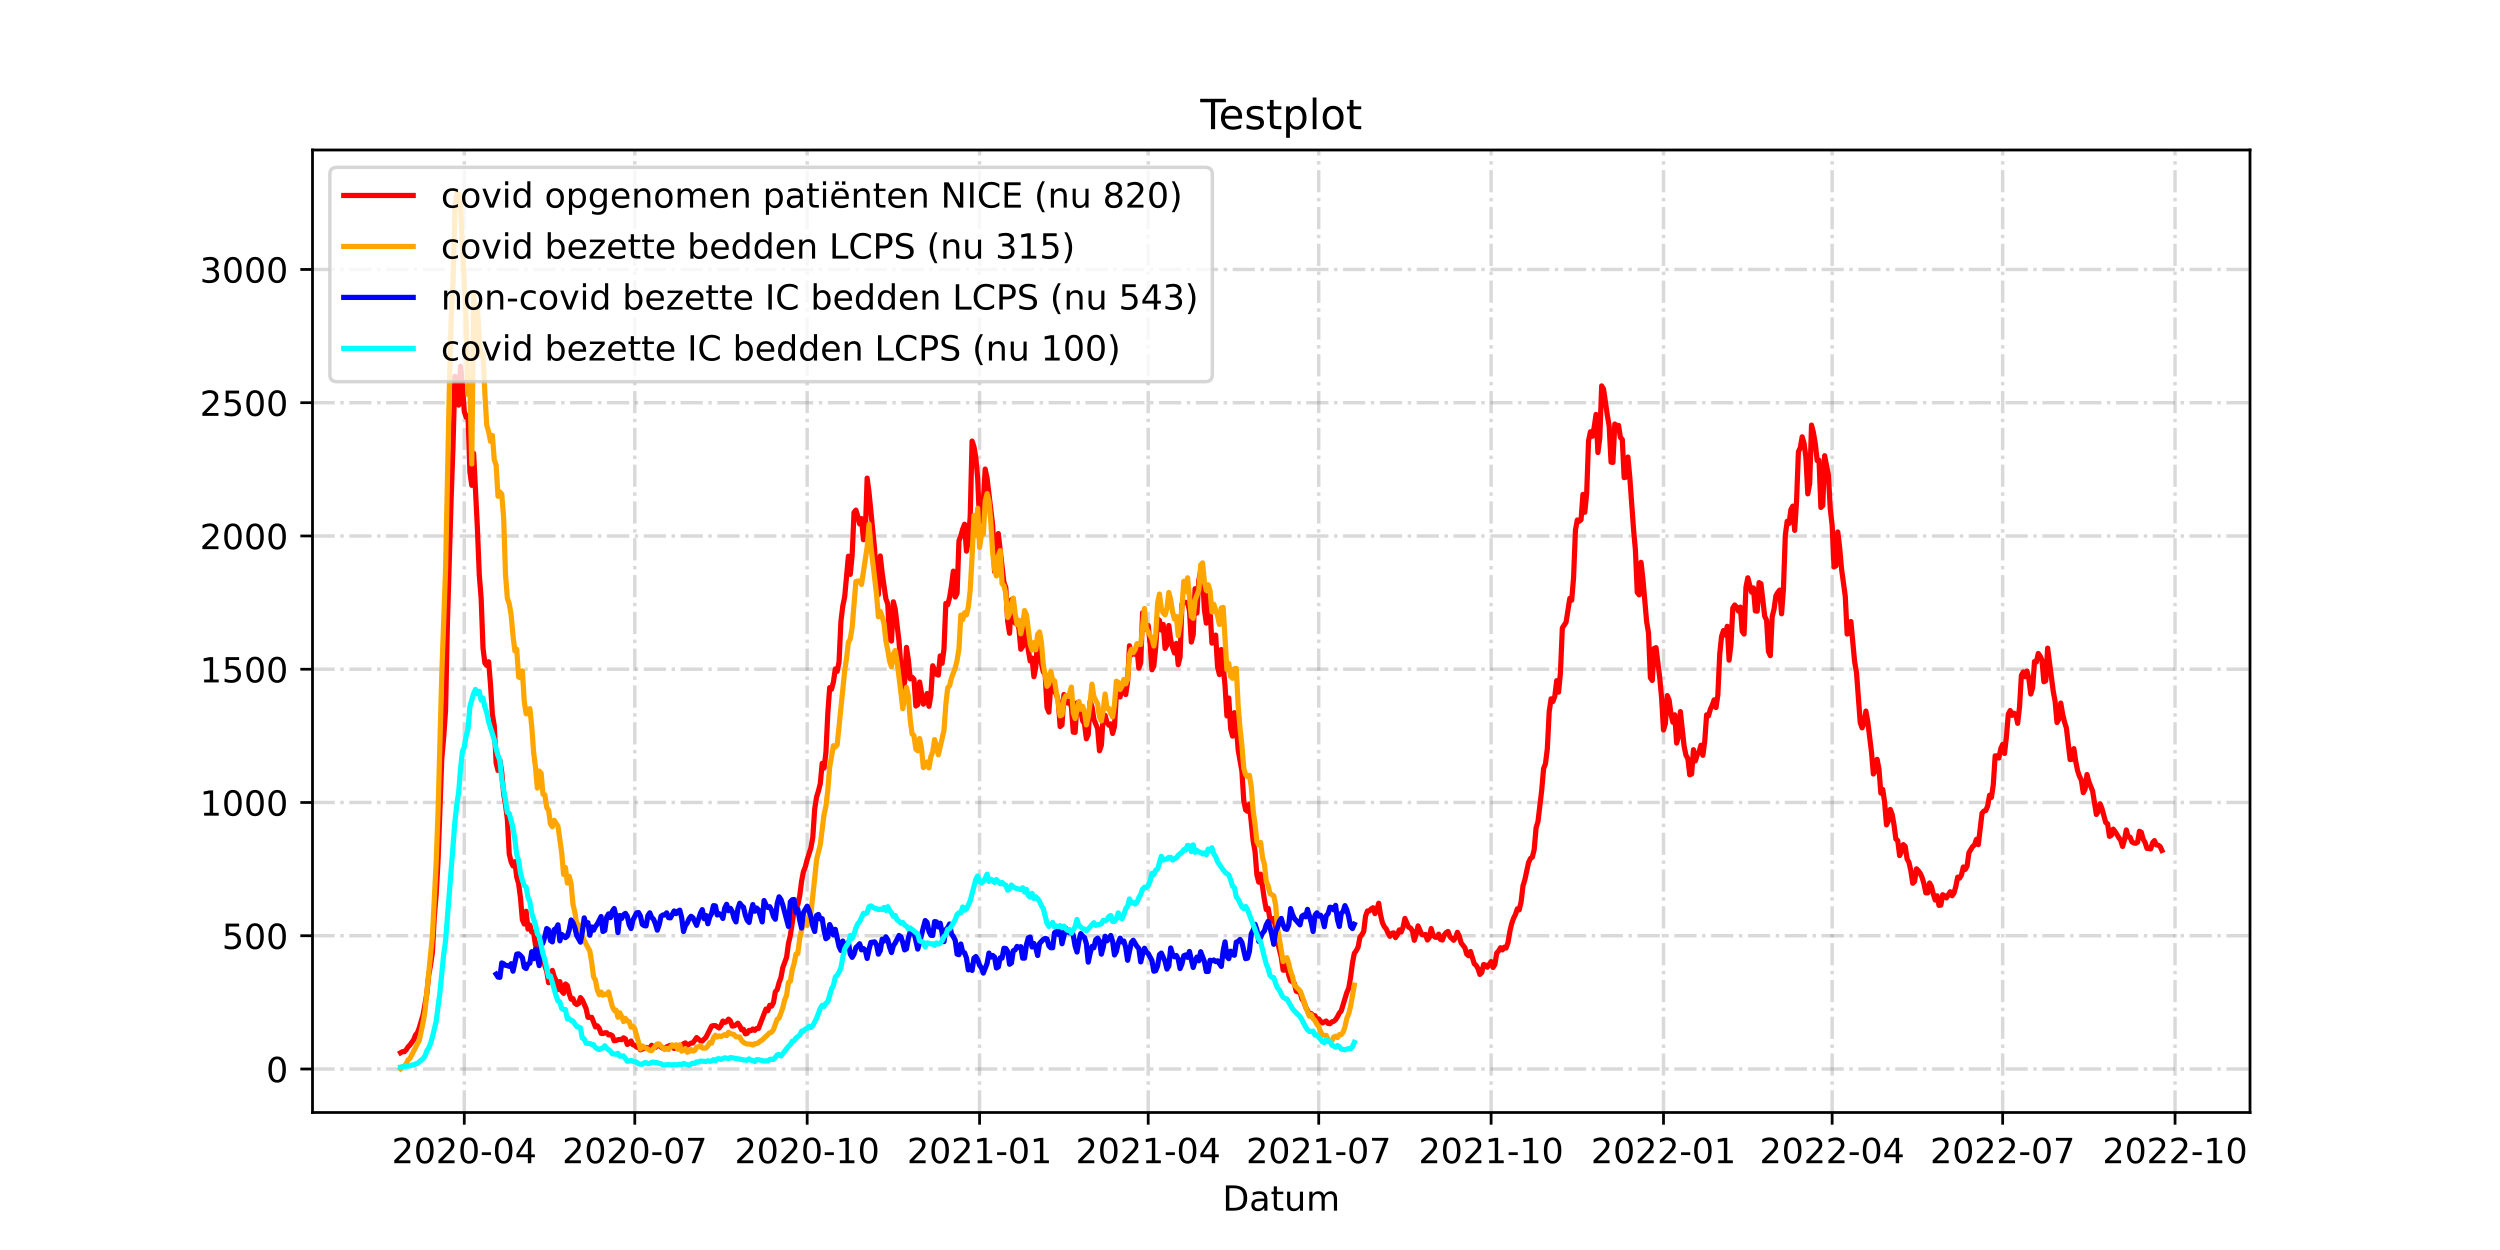 <?xml version="1.0" encoding="utf-8" standalone="no"?>
<!DOCTYPE svg PUBLIC "-//W3C//DTD SVG 1.1//EN"
  "http://www.w3.org/Graphics/SVG/1.1/DTD/svg11.dtd">
<!-- Created with matplotlib (https://matplotlib.org/) -->
<svg height="360pt" version="1.1" viewBox="0 0 720 360" width="720pt" xmlns="http://www.w3.org/2000/svg" xmlns:xlink="http://www.w3.org/1999/xlink">
 <defs>
  <style type="text/css">*{stroke-linecap:butt;stroke-linejoin:round;}</style>
 </defs>
 <g id="figure_1">
  <g id="patch_1">
   <path d="M 0 360 
L 720 360 
L 720 0 
L 0 0 
z
" style="fill:#ffffff;"/>
  </g>
  <g id="axes_1">
   <g id="patch_2">
    <path d="M 90 320.4 
L 648 320.4 
L 648 43.2 
L 90 43.2 
z
" style="fill:#ffffff;"/>
   </g>
   <g id="matplotlib.axis_1">
    <g id="xtick_1">
     <g id="line2d_1">
      <path clip-path="url(#p8d9ef3db67)" d="M 133.712 320.4 
L 133.712 43.2 
" style="fill:none;stroke:#808080;stroke-dasharray:6.4,1.6,1,1.6;stroke-dashoffset:0;stroke-opacity:0.3;"/>
     </g>
     <g id="line2d_2">
      <defs>
       <path d="M 0 0 
L 0 3.5 
" id="m147d71db77" style="stroke:#000000;stroke-width:0.8;"/>
      </defs>
      <g>
       <use style="stroke:#000000;stroke-width:0.8;" x="133.712" xlink:href="#m147d71db77" y="320.4"/>
      </g>
     </g>
     <g id="text_1">
      <!-- 2020-04 -->
      <g transform="translate(112.82 334.998)scale(0.1 -0.1)">
       <defs>
        <path d="M 19.188 8.297 
L 53.609 8.297 
L 53.609 0 
L 7.328 0 
L 7.328 8.297 
Q 12.938 14.109 22.625 23.891 
Q 32.328 33.688 34.812 36.531 
Q 39.547 41.844 41.422 45.531 
Q 43.312 49.219 43.312 52.781 
Q 43.312 58.594 39.234 62.25 
Q 35.156 65.922 28.609 65.922 
Q 23.969 65.922 18.812 64.312 
Q 13.672 62.703 7.812 59.422 
L 7.812 69.391 
Q 13.766 71.781 18.938 73 
Q 24.125 74.219 28.422 74.219 
Q 39.75 74.219 46.484 68.547 
Q 53.219 62.891 53.219 53.422 
Q 53.219 48.922 51.531 44.891 
Q 49.859 40.875 45.406 35.406 
Q 44.188 33.984 37.641 27.219 
Q 31.109 20.453 19.188 8.297 
z
" id="DejaVuSans-50"/>
        <path d="M 31.781 66.406 
Q 24.172 66.406 20.328 58.906 
Q 16.5 51.422 16.5 36.375 
Q 16.5 21.391 20.328 13.891 
Q 24.172 6.391 31.781 6.391 
Q 39.453 6.391 43.281 13.891 
Q 47.125 21.391 47.125 36.375 
Q 47.125 51.422 43.281 58.906 
Q 39.453 66.406 31.781 66.406 
z
M 31.781 74.219 
Q 44.047 74.219 50.516 64.516 
Q 56.984 54.828 56.984 36.375 
Q 56.984 17.969 50.516 8.266 
Q 44.047 -1.422 31.781 -1.422 
Q 19.531 -1.422 13.062 8.266 
Q 6.594 17.969 6.594 36.375 
Q 6.594 54.828 13.062 64.516 
Q 19.531 74.219 31.781 74.219 
z
" id="DejaVuSans-48"/>
        <path d="M 4.891 31.391 
L 31.203 31.391 
L 31.203 23.391 
L 4.891 23.391 
z
" id="DejaVuSans-45"/>
        <path d="M 37.797 64.312 
L 12.891 25.391 
L 37.797 25.391 
z
M 35.203 72.906 
L 47.609 72.906 
L 47.609 25.391 
L 58.016 25.391 
L 58.016 17.188 
L 47.609 17.188 
L 47.609 0 
L 37.797 0 
L 37.797 17.188 
L 4.891 17.188 
L 4.891 26.703 
z
" id="DejaVuSans-52"/>
       </defs>
       <use xlink:href="#DejaVuSans-50"/>
       <use x="63.623" xlink:href="#DejaVuSans-48"/>
       <use x="127.246" xlink:href="#DejaVuSans-50"/>
       <use x="190.869" xlink:href="#DejaVuSans-48"/>
       <use x="254.492" xlink:href="#DejaVuSans-45"/>
       <use x="290.576" xlink:href="#DejaVuSans-48"/>
       <use x="354.199" xlink:href="#DejaVuSans-52"/>
      </g>
     </g>
    </g>
    <g id="xtick_2">
     <g id="line2d_3">
      <path clip-path="url(#p8d9ef3db67)" d="M 182.82 320.4 
L 182.82 43.2 
" style="fill:none;stroke:#808080;stroke-dasharray:6.4,1.6,1,1.6;stroke-dashoffset:0;stroke-opacity:0.3;"/>
     </g>
     <g id="line2d_4">
      <g>
       <use style="stroke:#000000;stroke-width:0.8;" x="182.82" xlink:href="#m147d71db77" y="320.4"/>
      </g>
     </g>
     <g id="text_2">
      <!-- 2020-07 -->
      <g transform="translate(161.929 334.998)scale(0.1 -0.1)">
       <defs>
        <path d="M 8.203 72.906 
L 55.078 72.906 
L 55.078 68.703 
L 28.609 0 
L 18.312 0 
L 43.219 64.594 
L 8.203 64.594 
z
" id="DejaVuSans-55"/>
       </defs>
       <use xlink:href="#DejaVuSans-50"/>
       <use x="63.623" xlink:href="#DejaVuSans-48"/>
       <use x="127.246" xlink:href="#DejaVuSans-50"/>
       <use x="190.869" xlink:href="#DejaVuSans-48"/>
       <use x="254.492" xlink:href="#DejaVuSans-45"/>
       <use x="290.576" xlink:href="#DejaVuSans-48"/>
       <use x="354.199" xlink:href="#DejaVuSans-55"/>
      </g>
     </g>
    </g>
    <g id="xtick_3">
     <g id="line2d_5">
      <path clip-path="url(#p8d9ef3db67)" d="M 232.468 320.4 
L 232.468 43.2 
" style="fill:none;stroke:#808080;stroke-dasharray:6.4,1.6,1,1.6;stroke-dashoffset:0;stroke-opacity:0.3;"/>
     </g>
     <g id="line2d_6">
      <g>
       <use style="stroke:#000000;stroke-width:0.8;" x="232.468" xlink:href="#m147d71db77" y="320.4"/>
      </g>
     </g>
     <g id="text_3">
      <!-- 2020-10 -->
      <g transform="translate(211.577 334.998)scale(0.1 -0.1)">
       <defs>
        <path d="M 12.406 8.297 
L 28.516 8.297 
L 28.516 63.922 
L 10.984 60.406 
L 10.984 69.391 
L 28.422 72.906 
L 38.281 72.906 
L 38.281 8.297 
L 54.391 8.297 
L 54.391 0 
L 12.406 0 
z
" id="DejaVuSans-49"/>
       </defs>
       <use xlink:href="#DejaVuSans-50"/>
       <use x="63.623" xlink:href="#DejaVuSans-48"/>
       <use x="127.246" xlink:href="#DejaVuSans-50"/>
       <use x="190.869" xlink:href="#DejaVuSans-48"/>
       <use x="254.492" xlink:href="#DejaVuSans-45"/>
       <use x="290.576" xlink:href="#DejaVuSans-49"/>
       <use x="354.199" xlink:href="#DejaVuSans-48"/>
      </g>
     </g>
    </g>
    <g id="xtick_4">
     <g id="line2d_7">
      <path clip-path="url(#p8d9ef3db67)" d="M 282.116 320.4 
L 282.116 43.2 
" style="fill:none;stroke:#808080;stroke-dasharray:6.4,1.6,1,1.6;stroke-dashoffset:0;stroke-opacity:0.3;"/>
     </g>
     <g id="line2d_8">
      <g>
       <use style="stroke:#000000;stroke-width:0.8;" x="282.116" xlink:href="#m147d71db77" y="320.4"/>
      </g>
     </g>
     <g id="text_4">
      <!-- 2021-01 -->
      <g transform="translate(261.225 334.998)scale(0.1 -0.1)">
       <use xlink:href="#DejaVuSans-50"/>
       <use x="63.623" xlink:href="#DejaVuSans-48"/>
       <use x="127.246" xlink:href="#DejaVuSans-50"/>
       <use x="190.869" xlink:href="#DejaVuSans-49"/>
       <use x="254.492" xlink:href="#DejaVuSans-45"/>
       <use x="290.576" xlink:href="#DejaVuSans-48"/>
       <use x="354.199" xlink:href="#DejaVuSans-49"/>
      </g>
     </g>
    </g>
    <g id="xtick_5">
     <g id="line2d_9">
      <path clip-path="url(#p8d9ef3db67)" d="M 330.685 320.4 
L 330.685 43.2 
" style="fill:none;stroke:#808080;stroke-dasharray:6.4,1.6,1,1.6;stroke-dashoffset:0;stroke-opacity:0.3;"/>
     </g>
     <g id="line2d_10">
      <g>
       <use style="stroke:#000000;stroke-width:0.8;" x="330.685" xlink:href="#m147d71db77" y="320.4"/>
      </g>
     </g>
     <g id="text_5">
      <!-- 2021-04 -->
      <g transform="translate(309.793 334.998)scale(0.1 -0.1)">
       <use xlink:href="#DejaVuSans-50"/>
       <use x="63.623" xlink:href="#DejaVuSans-48"/>
       <use x="127.246" xlink:href="#DejaVuSans-50"/>
       <use x="190.869" xlink:href="#DejaVuSans-49"/>
       <use x="254.492" xlink:href="#DejaVuSans-45"/>
       <use x="290.576" xlink:href="#DejaVuSans-48"/>
       <use x="354.199" xlink:href="#DejaVuSans-52"/>
      </g>
     </g>
    </g>
    <g id="xtick_6">
     <g id="line2d_11">
      <path clip-path="url(#p8d9ef3db67)" d="M 379.793 320.4 
L 379.793 43.2 
" style="fill:none;stroke:#808080;stroke-dasharray:6.4,1.6,1,1.6;stroke-dashoffset:0;stroke-opacity:0.3;"/>
     </g>
     <g id="line2d_12">
      <g>
       <use style="stroke:#000000;stroke-width:0.8;" x="379.793" xlink:href="#m147d71db77" y="320.4"/>
      </g>
     </g>
     <g id="text_6">
      <!-- 2021-07 -->
      <g transform="translate(358.902 334.998)scale(0.1 -0.1)">
       <use xlink:href="#DejaVuSans-50"/>
       <use x="63.623" xlink:href="#DejaVuSans-48"/>
       <use x="127.246" xlink:href="#DejaVuSans-50"/>
       <use x="190.869" xlink:href="#DejaVuSans-49"/>
       <use x="254.492" xlink:href="#DejaVuSans-45"/>
       <use x="290.576" xlink:href="#DejaVuSans-48"/>
       <use x="354.199" xlink:href="#DejaVuSans-55"/>
      </g>
     </g>
    </g>
    <g id="xtick_7">
     <g id="line2d_13">
      <path clip-path="url(#p8d9ef3db67)" d="M 429.441 320.4 
L 429.441 43.2 
" style="fill:none;stroke:#808080;stroke-dasharray:6.4,1.6,1,1.6;stroke-dashoffset:0;stroke-opacity:0.3;"/>
     </g>
     <g id="line2d_14">
      <g>
       <use style="stroke:#000000;stroke-width:0.8;" x="429.441" xlink:href="#m147d71db77" y="320.4"/>
      </g>
     </g>
     <g id="text_7">
      <!-- 2021-10 -->
      <g transform="translate(408.55 334.998)scale(0.1 -0.1)">
       <use xlink:href="#DejaVuSans-50"/>
       <use x="63.623" xlink:href="#DejaVuSans-48"/>
       <use x="127.246" xlink:href="#DejaVuSans-50"/>
       <use x="190.869" xlink:href="#DejaVuSans-49"/>
       <use x="254.492" xlink:href="#DejaVuSans-45"/>
       <use x="290.576" xlink:href="#DejaVuSans-49"/>
       <use x="354.199" xlink:href="#DejaVuSans-48"/>
      </g>
     </g>
    </g>
    <g id="xtick_8">
     <g id="line2d_15">
      <path clip-path="url(#p8d9ef3db67)" d="M 479.089 320.4 
L 479.089 43.2 
" style="fill:none;stroke:#808080;stroke-dasharray:6.4,1.6,1,1.6;stroke-dashoffset:0;stroke-opacity:0.3;"/>
     </g>
     <g id="line2d_16">
      <g>
       <use style="stroke:#000000;stroke-width:0.8;" x="479.089" xlink:href="#m147d71db77" y="320.4"/>
      </g>
     </g>
     <g id="text_8">
      <!-- 2022-01 -->
      <g transform="translate(458.198 334.998)scale(0.1 -0.1)">
       <use xlink:href="#DejaVuSans-50"/>
       <use x="63.623" xlink:href="#DejaVuSans-48"/>
       <use x="127.246" xlink:href="#DejaVuSans-50"/>
       <use x="190.869" xlink:href="#DejaVuSans-50"/>
       <use x="254.492" xlink:href="#DejaVuSans-45"/>
       <use x="290.576" xlink:href="#DejaVuSans-48"/>
       <use x="354.199" xlink:href="#DejaVuSans-49"/>
      </g>
     </g>
    </g>
    <g id="xtick_9">
     <g id="line2d_17">
      <path clip-path="url(#p8d9ef3db67)" d="M 527.658 320.4 
L 527.658 43.2 
" style="fill:none;stroke:#808080;stroke-dasharray:6.4,1.6,1,1.6;stroke-dashoffset:0;stroke-opacity:0.3;"/>
     </g>
     <g id="line2d_18">
      <g>
       <use style="stroke:#000000;stroke-width:0.8;" x="527.658" xlink:href="#m147d71db77" y="320.4"/>
      </g>
     </g>
     <g id="text_9">
      <!-- 2022-04 -->
      <g transform="translate(506.766 334.998)scale(0.1 -0.1)">
       <use xlink:href="#DejaVuSans-50"/>
       <use x="63.623" xlink:href="#DejaVuSans-48"/>
       <use x="127.246" xlink:href="#DejaVuSans-50"/>
       <use x="190.869" xlink:href="#DejaVuSans-50"/>
       <use x="254.492" xlink:href="#DejaVuSans-45"/>
       <use x="290.576" xlink:href="#DejaVuSans-48"/>
       <use x="354.199" xlink:href="#DejaVuSans-52"/>
      </g>
     </g>
    </g>
    <g id="xtick_10">
     <g id="line2d_19">
      <path clip-path="url(#p8d9ef3db67)" d="M 576.766 320.4 
L 576.766 43.2 
" style="fill:none;stroke:#808080;stroke-dasharray:6.4,1.6,1,1.6;stroke-dashoffset:0;stroke-opacity:0.3;"/>
     </g>
     <g id="line2d_20">
      <g>
       <use style="stroke:#000000;stroke-width:0.8;" x="576.766" xlink:href="#m147d71db77" y="320.4"/>
      </g>
     </g>
     <g id="text_10">
      <!-- 2022-07 -->
      <g transform="translate(555.875 334.998)scale(0.1 -0.1)">
       <use xlink:href="#DejaVuSans-50"/>
       <use x="63.623" xlink:href="#DejaVuSans-48"/>
       <use x="127.246" xlink:href="#DejaVuSans-50"/>
       <use x="190.869" xlink:href="#DejaVuSans-50"/>
       <use x="254.492" xlink:href="#DejaVuSans-45"/>
       <use x="290.576" xlink:href="#DejaVuSans-48"/>
       <use x="354.199" xlink:href="#DejaVuSans-55"/>
      </g>
     </g>
    </g>
    <g id="xtick_11">
     <g id="line2d_21">
      <path clip-path="url(#p8d9ef3db67)" d="M 626.414 320.4 
L 626.414 43.2 
" style="fill:none;stroke:#808080;stroke-dasharray:6.4,1.6,1,1.6;stroke-dashoffset:0;stroke-opacity:0.3;"/>
     </g>
     <g id="line2d_22">
      <g>
       <use style="stroke:#000000;stroke-width:0.8;" x="626.414" xlink:href="#m147d71db77" y="320.4"/>
      </g>
     </g>
     <g id="text_11">
      <!-- 2022-10 -->
      <g transform="translate(605.523 334.998)scale(0.1 -0.1)">
       <use xlink:href="#DejaVuSans-50"/>
       <use x="63.623" xlink:href="#DejaVuSans-48"/>
       <use x="127.246" xlink:href="#DejaVuSans-50"/>
       <use x="190.869" xlink:href="#DejaVuSans-50"/>
       <use x="254.492" xlink:href="#DejaVuSans-45"/>
       <use x="290.576" xlink:href="#DejaVuSans-49"/>
       <use x="354.199" xlink:href="#DejaVuSans-48"/>
      </g>
     </g>
    </g>
    <g id="text_12">
     <!-- Datum -->
     <g transform="translate(352.087 348.677)scale(0.1 -0.1)">
      <defs>
       <path d="M 19.672 64.797 
L 19.672 8.109 
L 31.594 8.109 
Q 46.688 8.109 53.688 14.938 
Q 60.688 21.781 60.688 36.531 
Q 60.688 51.172 53.688 57.984 
Q 46.688 64.797 31.594 64.797 
z
M 9.812 72.906 
L 30.078 72.906 
Q 51.266 72.906 61.172 64.094 
Q 71.094 55.281 71.094 36.531 
Q 71.094 17.672 61.125 8.828 
Q 51.172 0 30.078 0 
L 9.812 0 
z
" id="DejaVuSans-68"/>
       <path d="M 34.281 27.484 
Q 23.391 27.484 19.188 25 
Q 14.984 22.516 14.984 16.5 
Q 14.984 11.719 18.141 8.906 
Q 21.297 6.109 26.703 6.109 
Q 34.188 6.109 38.703 11.406 
Q 43.219 16.703 43.219 25.484 
L 43.219 27.484 
z
M 52.203 31.203 
L 52.203 0 
L 43.219 0 
L 43.219 8.297 
Q 40.141 3.328 35.547 0.953 
Q 30.953 -1.422 24.312 -1.422 
Q 15.922 -1.422 10.953 3.297 
Q 6 8.016 6 15.922 
Q 6 25.141 12.172 29.828 
Q 18.359 34.516 30.609 34.516 
L 43.219 34.516 
L 43.219 35.406 
Q 43.219 41.609 39.141 45 
Q 35.062 48.391 27.688 48.391 
Q 23 48.391 18.547 47.266 
Q 14.109 46.141 10.016 43.891 
L 10.016 52.203 
Q 14.938 54.109 19.578 55.047 
Q 24.219 56 28.609 56 
Q 40.484 56 46.344 49.844 
Q 52.203 43.703 52.203 31.203 
z
" id="DejaVuSans-97"/>
       <path d="M 18.312 70.219 
L 18.312 54.688 
L 36.812 54.688 
L 36.812 47.703 
L 18.312 47.703 
L 18.312 18.016 
Q 18.312 11.328 20.141 9.422 
Q 21.969 7.516 27.594 7.516 
L 36.812 7.516 
L 36.812 0 
L 27.594 0 
Q 17.188 0 13.234 3.875 
Q 9.281 7.766 9.281 18.016 
L 9.281 47.703 
L 2.688 47.703 
L 2.688 54.688 
L 9.281 54.688 
L 9.281 70.219 
z
" id="DejaVuSans-116"/>
       <path d="M 8.5 21.578 
L 8.5 54.688 
L 17.484 54.688 
L 17.484 21.922 
Q 17.484 14.156 20.5 10.266 
Q 23.531 6.391 29.594 6.391 
Q 36.859 6.391 41.078 11.031 
Q 45.312 15.672 45.312 23.688 
L 45.312 54.688 
L 54.297 54.688 
L 54.297 0 
L 45.312 0 
L 45.312 8.406 
Q 42.047 3.422 37.719 1 
Q 33.406 -1.422 27.688 -1.422 
Q 18.266 -1.422 13.375 4.438 
Q 8.5 10.297 8.5 21.578 
z
M 31.109 56 
z
" id="DejaVuSans-117"/>
       <path d="M 52 44.188 
Q 55.375 50.25 60.062 53.125 
Q 64.75 56 71.094 56 
Q 79.641 56 84.281 50.016 
Q 88.922 44.047 88.922 33.016 
L 88.922 0 
L 79.891 0 
L 79.891 32.719 
Q 79.891 40.578 77.094 44.375 
Q 74.312 48.188 68.609 48.188 
Q 61.625 48.188 57.562 43.547 
Q 53.516 38.922 53.516 30.906 
L 53.516 0 
L 44.484 0 
L 44.484 32.719 
Q 44.484 40.625 41.703 44.406 
Q 38.922 48.188 33.109 48.188 
Q 26.219 48.188 22.156 43.531 
Q 18.109 38.875 18.109 30.906 
L 18.109 0 
L 9.078 0 
L 9.078 54.688 
L 18.109 54.688 
L 18.109 46.188 
Q 21.188 51.219 25.484 53.609 
Q 29.781 56 35.688 56 
Q 41.656 56 45.828 52.969 
Q 50 49.953 52 44.188 
z
" id="DejaVuSans-109"/>
      </defs>
      <use xlink:href="#DejaVuSans-68"/>
      <use x="77.002" xlink:href="#DejaVuSans-97"/>
      <use x="138.281" xlink:href="#DejaVuSans-116"/>
      <use x="177.49" xlink:href="#DejaVuSans-117"/>
      <use x="240.869" xlink:href="#DejaVuSans-109"/>
     </g>
    </g>
   </g>
   <g id="matplotlib.axis_2">
    <g id="ytick_1">
     <g id="line2d_23">
      <path clip-path="url(#p8d9ef3db67)" d="M 90 307.877 
L 648 307.877 
" style="fill:none;stroke:#808080;stroke-dasharray:6.4,1.6,1,1.6;stroke-dashoffset:0;stroke-opacity:0.3;"/>
     </g>
     <g id="line2d_24">
      <defs>
       <path d="M 0 0 
L -3.5 0 
" id="mf9f725941a" style="stroke:#000000;stroke-width:0.8;"/>
      </defs>
      <g>
       <use style="stroke:#000000;stroke-width:0.8;" x="90" xlink:href="#mf9f725941a" y="307.877"/>
      </g>
     </g>
     <g id="text_13">
      <!-- 0 -->
      <g transform="translate(76.638 311.676)scale(0.1 -0.1)">
       <use xlink:href="#DejaVuSans-48"/>
      </g>
     </g>
    </g>
    <g id="ytick_2">
     <g id="line2d_25">
      <path clip-path="url(#p8d9ef3db67)" d="M 90 269.497 
L 648 269.497 
" style="fill:none;stroke:#808080;stroke-dasharray:6.4,1.6,1,1.6;stroke-dashoffset:0;stroke-opacity:0.3;"/>
     </g>
     <g id="line2d_26">
      <g>
       <use style="stroke:#000000;stroke-width:0.8;" x="90" xlink:href="#mf9f725941a" y="269.497"/>
      </g>
     </g>
     <g id="text_14">
      <!-- 500 -->
      <g transform="translate(63.913 273.296)scale(0.1 -0.1)">
       <defs>
        <path d="M 10.797 72.906 
L 49.516 72.906 
L 49.516 64.594 
L 19.828 64.594 
L 19.828 46.734 
Q 21.969 47.469 24.109 47.828 
Q 26.266 48.188 28.422 48.188 
Q 40.625 48.188 47.75 41.5 
Q 54.891 34.812 54.891 23.391 
Q 54.891 11.625 47.562 5.094 
Q 40.234 -1.422 26.906 -1.422 
Q 22.312 -1.422 17.547 -0.641 
Q 12.797 0.141 7.719 1.703 
L 7.719 11.625 
Q 12.109 9.234 16.797 8.062 
Q 21.484 6.891 26.703 6.891 
Q 35.156 6.891 40.078 11.328 
Q 45.016 15.766 45.016 23.391 
Q 45.016 31 40.078 35.438 
Q 35.156 39.891 26.703 39.891 
Q 22.75 39.891 18.812 39.016 
Q 14.891 38.141 10.797 36.281 
z
" id="DejaVuSans-53"/>
       </defs>
       <use xlink:href="#DejaVuSans-53"/>
       <use x="63.623" xlink:href="#DejaVuSans-48"/>
       <use x="127.246" xlink:href="#DejaVuSans-48"/>
      </g>
     </g>
    </g>
    <g id="ytick_3">
     <g id="line2d_27">
      <path clip-path="url(#p8d9ef3db67)" d="M 90 231.118 
L 648 231.118 
" style="fill:none;stroke:#808080;stroke-dasharray:6.4,1.6,1,1.6;stroke-dashoffset:0;stroke-opacity:0.3;"/>
     </g>
     <g id="line2d_28">
      <g>
       <use style="stroke:#000000;stroke-width:0.8;" x="90" xlink:href="#mf9f725941a" y="231.118"/>
      </g>
     </g>
     <g id="text_15">
      <!-- 1000 -->
      <g transform="translate(57.55 234.917)scale(0.1 -0.1)">
       <use xlink:href="#DejaVuSans-49"/>
       <use x="63.623" xlink:href="#DejaVuSans-48"/>
       <use x="127.246" xlink:href="#DejaVuSans-48"/>
       <use x="190.869" xlink:href="#DejaVuSans-48"/>
      </g>
     </g>
    </g>
    <g id="ytick_4">
     <g id="line2d_29">
      <path clip-path="url(#p8d9ef3db67)" d="M 90 192.738 
L 648 192.738 
" style="fill:none;stroke:#808080;stroke-dasharray:6.4,1.6,1,1.6;stroke-dashoffset:0;stroke-opacity:0.3;"/>
     </g>
     <g id="line2d_30">
      <g>
       <use style="stroke:#000000;stroke-width:0.8;" x="90" xlink:href="#mf9f725941a" y="192.738"/>
      </g>
     </g>
     <g id="text_16">
      <!-- 1500 -->
      <g transform="translate(57.55 196.537)scale(0.1 -0.1)">
       <use xlink:href="#DejaVuSans-49"/>
       <use x="63.623" xlink:href="#DejaVuSans-53"/>
       <use x="127.246" xlink:href="#DejaVuSans-48"/>
       <use x="190.869" xlink:href="#DejaVuSans-48"/>
      </g>
     </g>
    </g>
    <g id="ytick_5">
     <g id="line2d_31">
      <path clip-path="url(#p8d9ef3db67)" d="M 90 154.359 
L 648 154.359 
" style="fill:none;stroke:#808080;stroke-dasharray:6.4,1.6,1,1.6;stroke-dashoffset:0;stroke-opacity:0.3;"/>
     </g>
     <g id="line2d_32">
      <g>
       <use style="stroke:#000000;stroke-width:0.8;" x="90" xlink:href="#mf9f725941a" y="154.359"/>
      </g>
     </g>
     <g id="text_17">
      <!-- 2000 -->
      <g transform="translate(57.55 158.158)scale(0.1 -0.1)">
       <use xlink:href="#DejaVuSans-50"/>
       <use x="63.623" xlink:href="#DejaVuSans-48"/>
       <use x="127.246" xlink:href="#DejaVuSans-48"/>
       <use x="190.869" xlink:href="#DejaVuSans-48"/>
      </g>
     </g>
    </g>
    <g id="ytick_6">
     <g id="line2d_33">
      <path clip-path="url(#p8d9ef3db67)" d="M 90 115.979 
L 648 115.979 
" style="fill:none;stroke:#808080;stroke-dasharray:6.4,1.6,1,1.6;stroke-dashoffset:0;stroke-opacity:0.3;"/>
     </g>
     <g id="line2d_34">
      <g>
       <use style="stroke:#000000;stroke-width:0.8;" x="90" xlink:href="#mf9f725941a" y="115.979"/>
      </g>
     </g>
     <g id="text_18">
      <!-- 2500 -->
      <g transform="translate(57.55 119.778)scale(0.1 -0.1)">
       <use xlink:href="#DejaVuSans-50"/>
       <use x="63.623" xlink:href="#DejaVuSans-53"/>
       <use x="127.246" xlink:href="#DejaVuSans-48"/>
       <use x="190.869" xlink:href="#DejaVuSans-48"/>
      </g>
     </g>
    </g>
    <g id="ytick_7">
     <g id="line2d_35">
      <path clip-path="url(#p8d9ef3db67)" d="M 90 77.6 
L 648 77.6 
" style="fill:none;stroke:#808080;stroke-dasharray:6.4,1.6,1,1.6;stroke-dashoffset:0;stroke-opacity:0.3;"/>
     </g>
     <g id="line2d_36">
      <g>
       <use style="stroke:#000000;stroke-width:0.8;" x="90" xlink:href="#mf9f725941a" y="77.6"/>
      </g>
     </g>
     <g id="text_19">
      <!-- 3000 -->
      <g transform="translate(57.55 81.399)scale(0.1 -0.1)">
       <defs>
        <path d="M 40.578 39.312 
Q 47.656 37.797 51.625 33 
Q 55.609 28.219 55.609 21.188 
Q 55.609 10.406 48.188 4.484 
Q 40.766 -1.422 27.094 -1.422 
Q 22.516 -1.422 17.656 -0.516 
Q 12.797 0.391 7.625 2.203 
L 7.625 11.719 
Q 11.719 9.328 16.594 8.109 
Q 21.484 6.891 26.812 6.891 
Q 36.078 6.891 40.938 10.547 
Q 45.797 14.203 45.797 21.188 
Q 45.797 27.641 41.281 31.266 
Q 36.766 34.906 28.719 34.906 
L 20.219 34.906 
L 20.219 43.016 
L 29.109 43.016 
Q 36.375 43.016 40.234 45.922 
Q 44.094 48.828 44.094 54.297 
Q 44.094 59.906 40.109 62.906 
Q 36.141 65.922 28.719 65.922 
Q 24.656 65.922 20.016 65.031 
Q 15.375 64.156 9.812 62.312 
L 9.812 71.094 
Q 15.438 72.656 20.344 73.438 
Q 25.25 74.219 29.594 74.219 
Q 40.828 74.219 47.359 69.109 
Q 53.906 64.016 53.906 55.328 
Q 53.906 49.266 50.438 45.094 
Q 46.969 40.922 40.578 39.312 
z
" id="DejaVuSans-51"/>
       </defs>
       <use xlink:href="#DejaVuSans-51"/>
       <use x="63.623" xlink:href="#DejaVuSans-48"/>
       <use x="127.246" xlink:href="#DejaVuSans-48"/>
       <use x="190.869" xlink:href="#DejaVuSans-48"/>
      </g>
     </g>
    </g>
   </g>
   <g id="line2d_37">
    <path clip-path="url(#p8d9ef3db67)" d="M 115.364 303.194 
L 115.903 302.887 
L 116.443 302.887 
L 116.983 302.35 
L 117.522 301.506 
L 118.062 300.968 
L 119.141 299.433 
L 119.681 298.052 
L 120.221 297.438 
L 120.76 295.979 
L 121.839 292.295 
L 122.919 286.231 
L 123.458 280.934 
L 123.998 277.941 
L 124.538 274.256 
L 125.077 264.047 
L 125.617 257.6 
L 126.157 247.774 
L 127.236 218.452 
L 127.776 212.388 
L 128.315 204.636 
L 128.855 179.459 
L 129.934 143.459 
L 130.474 128.261 
L 131.014 108.38 
L 131.553 113.062 
L 132.093 116.67 
L 132.632 105.463 
L 133.172 110.99 
L 133.712 118.512 
L 134.251 120.201 
L 134.791 119.74 
L 135.331 135.936 
L 135.87 139.774 
L 136.41 130.563 
L 137.489 152.056 
L 138.029 165.489 
L 138.569 172.32 
L 139.108 186.674 
L 139.648 190.973 
L 140.188 191.664 
L 140.727 190.589 
L 141.267 197.19 
L 141.807 205.787 
L 142.346 209.011 
L 142.886 219.757 
L 143.426 221.907 
L 143.965 218.913 
L 144.505 222.444 
L 145.044 228.585 
L 145.584 231.732 
L 146.124 236.03 
L 146.663 245.932 
L 147.203 248.235 
L 147.743 249.386 
L 148.282 248.158 
L 148.822 252.61 
L 149.362 254.452 
L 149.901 258.597 
L 150.441 264.892 
L 150.981 266.12 
L 151.52 262.435 
L 152.06 267.578 
L 152.6 266.427 
L 153.139 268.423 
L 153.679 268.499 
L 154.219 272.184 
L 154.758 273.565 
L 155.298 271.339 
L 156.917 278.094 
L 157.456 279.706 
L 157.996 283.007 
L 158.536 281.932 
L 159.075 279.476 
L 159.615 281.318 
L 160.155 282.393 
L 160.694 285.003 
L 161.234 282.7 
L 161.774 285.463 
L 162.313 286.077 
L 162.853 283.391 
L 163.393 283.851 
L 163.932 286.154 
L 164.472 287.766 
L 165.012 287.612 
L 165.551 288.917 
L 166.091 289.301 
L 166.631 288.994 
L 167.17 287.305 
L 167.71 287.996 
L 168.789 290.452 
L 169.329 292.986 
L 170.408 292.986 
L 171.487 295.749 
L 172.027 295.442 
L 172.567 296.133 
L 173.106 297.591 
L 173.646 297.668 
L 174.186 297.438 
L 174.725 297.438 
L 175.265 298.052 
L 175.805 297.975 
L 176.344 298.282 
L 176.884 299.74 
L 177.424 299.664 
L 177.963 299.433 
L 178.503 299.357 
L 179.043 299.433 
L 179.582 298.896 
L 180.122 299.203 
L 180.662 300.815 
L 181.201 300.508 
L 181.741 299.817 
L 182.28 300.892 
L 182.82 301.045 
L 183.36 301.583 
L 183.899 301.583 
L 184.439 302.35 
L 186.058 301.659 
L 186.598 301.813 
L 187.137 301.813 
L 187.677 301.045 
L 188.217 301.659 
L 188.756 301.659 
L 189.296 301.122 
L 189.836 301.045 
L 190.375 301.583 
L 190.915 301.89 
L 191.455 302.043 
L 191.994 301.506 
L 193.074 301.045 
L 193.613 301.122 
L 194.153 301.966 
L 194.692 301.429 
L 195.232 301.583 
L 196.311 301.199 
L 196.851 300.585 
L 197.391 300.354 
L 197.93 301.045 
L 199.01 300.431 
L 199.549 300.354 
L 200.629 298.819 
L 201.708 299.74 
L 202.248 299.817 
L 203.327 298.742 
L 204.946 295.519 
L 205.485 295.365 
L 206.025 295.365 
L 207.104 296.056 
L 207.644 295.365 
L 208.184 294.06 
L 208.723 294.444 
L 209.263 294.214 
L 209.803 293.523 
L 210.342 293.983 
L 210.882 295.519 
L 211.422 295.442 
L 211.961 295.135 
L 212.501 294.674 
L 213.041 295.442 
L 213.58 296.593 
L 214.12 296.44 
L 214.66 297.745 
L 215.199 297.591 
L 215.739 296.747 
L 216.279 296.823 
L 216.818 296.363 
L 217.358 296.747 
L 217.897 296.209 
L 218.437 296.209 
L 220.596 290.606 
L 221.135 291.067 
L 221.675 289.531 
L 222.215 289.762 
L 222.754 288.764 
L 223.294 285.617 
L 223.834 285.003 
L 224.373 283.007 
L 224.913 281.548 
L 225.453 278.632 
L 226.532 275.715 
L 227.072 271.723 
L 227.611 269.42 
L 228.691 262.359 
L 229.23 260.209 
L 229.77 260.593 
L 230.309 258.06 
L 230.849 253.838 
L 231.389 250.998 
L 231.928 249.693 
L 232.468 247.544 
L 233.547 244.167 
L 234.087 241.096 
L 234.627 233.037 
L 235.166 229.583 
L 235.706 227.817 
L 236.246 225.668 
L 236.785 219.834 
L 237.325 221.216 
L 237.865 216.764 
L 238.404 205.48 
L 238.944 198.035 
L 239.484 198.495 
L 240.023 196.423 
L 240.563 192.661 
L 241.103 193.352 
L 241.642 190.666 
L 242.182 178.998 
L 242.721 174.546 
L 243.261 171.936 
L 244.34 160.192 
L 244.88 165.412 
L 245.42 159.885 
L 245.959 147.604 
L 246.499 146.913 
L 247.039 148.678 
L 247.578 150.904 
L 248.118 149.369 
L 248.658 155.433 
L 249.197 153.745 
L 249.737 137.702 
L 250.277 141.77 
L 251.896 158.197 
L 252.435 169.71 
L 252.975 171.246 
L 253.515 160.116 
L 254.054 164.951 
L 255.133 172.474 
L 255.673 173.932 
L 256.213 184.218 
L 256.752 184.602 
L 257.292 173.318 
L 257.832 175.544 
L 258.911 184.678 
L 259.99 199.032 
L 260.53 196.423 
L 261.07 186.444 
L 261.609 190.052 
L 262.149 195.501 
L 262.689 195.041 
L 263.228 195.655 
L 263.768 203.331 
L 264.308 202.947 
L 264.847 196.423 
L 265.926 202.794 
L 266.466 202.256 
L 267.006 199.723 
L 267.545 203.408 
L 268.085 200.261 
L 268.625 191.74 
L 269.704 194.197 
L 270.244 194.427 
L 270.783 188.9 
L 271.323 191.049 
L 271.863 186.981 
L 272.402 173.779 
L 272.942 174.162 
L 273.482 172.09 
L 274.021 168.713 
L 274.561 164.491 
L 275.101 171.936 
L 275.64 170.862 
L 276.18 155.74 
L 276.72 154.359 
L 277.259 152.363 
L 277.799 150.981 
L 278.338 158.734 
L 278.878 155.74 
L 279.418 148.755 
L 279.957 127.032 
L 280.497 128.644 
L 281.037 131.791 
L 281.576 137.855 
L 282.116 150.367 
L 282.656 146.529 
L 283.195 144.687 
L 283.735 135.092 
L 284.275 137.702 
L 285.894 151.288 
L 286.433 164.644 
L 286.973 163.877 
L 287.513 153.668 
L 289.132 167.791 
L 289.671 169.173 
L 290.211 178.922 
L 290.75 182.376 
L 291.29 172.704 
L 291.83 173.702 
L 292.369 179.459 
L 292.909 179.382 
L 293.449 180.994 
L 293.988 186.981 
L 294.528 186.214 
L 295.068 178.922 
L 295.607 182.452 
L 296.147 187.212 
L 296.687 190.359 
L 297.226 189.514 
L 297.766 194.887 
L 298.306 192.201 
L 298.845 184.064 
L 299.385 186.597 
L 299.925 191.049 
L 300.464 193.506 
L 301.004 194.197 
L 301.544 203.791 
L 302.083 205.096 
L 302.623 197.037 
L 303.162 199.032 
L 303.702 198.956 
L 304.242 200.03 
L 304.781 201.796 
L 305.321 209.241 
L 305.861 208.781 
L 306.4 200.03 
L 307.48 202.487 
L 308.019 201.949 
L 308.559 203.561 
L 309.099 210.853 
L 309.638 210.93 
L 310.178 202.41 
L 310.718 203.254 
L 311.257 204.559 
L 311.797 207.553 
L 312.337 208.474 
L 312.876 212.772 
L 313.416 211.544 
L 313.956 202.026 
L 314.495 203.484 
L 315.035 207.169 
L 316.114 209.855 
L 316.654 216.226 
L 317.193 214.614 
L 317.733 206.094 
L 318.273 206.017 
L 318.812 208.09 
L 319.352 208.858 
L 319.892 208.474 
L 320.431 211.237 
L 320.971 209.241 
L 321.511 200.03 
L 322.05 199.723 
L 322.59 200.721 
L 323.13 197.497 
L 323.669 196.653 
L 324.209 200.03 
L 324.749 196.346 
L 325.288 185.983 
L 325.828 188.593 
L 326.368 188.056 
L 326.907 188.44 
L 327.447 186.751 
L 327.986 192.431 
L 328.526 190.896 
L 329.066 176.465 
L 329.605 178.231 
L 330.145 181.301 
L 330.685 180.15 
L 331.224 185.446 
L 331.764 192.892 
L 332.304 191.817 
L 332.843 186.444 
L 333.383 178.231 
L 333.923 178.691 
L 334.462 181.455 
L 335.002 179.843 
L 335.542 186.751 
L 336.081 185.753 
L 336.621 180.15 
L 337.161 184.295 
L 337.7 186.444 
L 338.24 188.056 
L 338.779 185.293 
L 339.319 191.433 
L 339.859 189.207 
L 340.398 174.086 
L 340.938 173.548 
L 341.478 173.472 
L 342.017 173.625 
L 342.557 175.774 
L 343.097 184.909 
L 343.636 182.836 
L 344.176 169.557 
L 344.716 176.542 
L 345.255 167.101 
L 345.795 164.491 
L 346.335 166.103 
L 346.874 175.621 
L 347.414 179.459 
L 347.954 171.476 
L 348.493 175.851 
L 349.033 185.216 
L 349.573 183.681 
L 350.112 182.913 
L 350.652 192.047 
L 351.191 194.273 
L 351.731 187.058 
L 352.271 191.664 
L 352.81 197.497 
L 353.35 206.171 
L 353.89 201.028 
L 354.429 209.932 
L 354.969 212.005 
L 355.509 205.25 
L 356.048 208.858 
L 356.588 215.919 
L 357.667 222.137 
L 358.207 230.657 
L 358.747 233.267 
L 359.286 233.651 
L 359.826 231.578 
L 360.905 242.171 
L 361.445 245.165 
L 361.985 251.996 
L 362.524 254.069 
L 363.064 251.766 
L 364.143 259.058 
L 364.683 261.975 
L 365.222 261.591 
L 365.762 264.738 
L 366.302 265.275 
L 366.841 264.508 
L 367.381 267.041 
L 367.921 271.263 
L 369 275.638 
L 369.54 279.399 
L 370.079 279.399 
L 370.619 277.557 
L 371.159 280.858 
L 371.698 282.47 
L 372.238 282.777 
L 372.778 283.237 
L 373.317 285.463 
L 373.857 285.693 
L 374.397 285.617 
L 374.936 287.689 
L 375.476 288.38 
L 376.015 289.992 
L 377.095 291.988 
L 377.634 291.911 
L 378.174 292.448 
L 378.714 292.525 
L 379.253 293.6 
L 379.793 293.446 
L 380.333 294.137 
L 380.872 294.597 
L 381.952 294.06 
L 382.491 294.751 
L 383.031 294.828 
L 383.571 294.29 
L 384.11 294.137 
L 384.65 293.676 
L 385.19 292.832 
L 385.729 291.757 
L 386.269 291.143 
L 387.888 285.847 
L 388.427 284.619 
L 388.967 281.472 
L 389.507 277.327 
L 390.046 274.563 
L 390.586 273.796 
L 391.126 272.798 
L 391.665 269.881 
L 392.205 269.19 
L 392.745 268.269 
L 393.284 263.817 
L 393.824 262.359 
L 394.364 262.359 
L 394.903 261.745 
L 395.443 261.438 
L 395.983 263.126 
L 396.522 262.052 
L 397.062 260.133 
L 397.602 263.51 
L 398.141 265.736 
L 398.681 266.887 
L 399.221 267.501 
L 399.76 268.73 
L 400.3 269.651 
L 400.839 268.806 
L 401.379 268.653 
L 401.919 270.035 
L 402.458 269.19 
L 402.998 267.809 
L 403.538 268.423 
L 404.077 267.041 
L 404.617 264.508 
L 405.696 267.041 
L 406.236 267.271 
L 406.776 268.116 
L 407.315 270.802 
L 407.855 269.113 
L 408.395 266.657 
L 409.474 269.113 
L 410.014 269.267 
L 410.553 269.113 
L 411.093 270.725 
L 411.632 270.035 
L 412.172 267.425 
L 412.712 269.267 
L 413.251 269.881 
L 413.791 269.958 
L 414.331 269.037 
L 414.87 270.572 
L 415.41 270.725 
L 415.95 269.267 
L 416.489 268.576 
L 417.029 268.269 
L 417.569 269.728 
L 418.648 270.802 
L 419.188 270.035 
L 419.727 268.499 
L 420.267 269.574 
L 420.807 271.57 
L 421.886 272.951 
L 422.426 274.794 
L 422.965 275.254 
L 423.505 274.026 
L 424.584 277.557 
L 425.124 278.017 
L 425.663 278.939 
L 426.203 280.627 
L 426.743 280.09 
L 427.282 277.787 
L 427.822 277.941 
L 428.362 278.555 
L 429.441 276.943 
L 429.981 278.632 
L 430.52 277.787 
L 431.06 274.487 
L 431.6 273.872 
L 432.139 272.951 
L 432.679 273.565 
L 433.219 272.798 
L 433.758 273.028 
L 434.298 271.493 
L 434.838 268.269 
L 435.377 265.966 
L 435.917 264.431 
L 436.456 263.357 
L 436.996 261.745 
L 437.536 262.052 
L 438.075 259.749 
L 438.615 255.143 
L 439.155 253.378 
L 440.234 248.388 
L 440.774 247.237 
L 441.313 246.853 
L 441.853 244.627 
L 442.393 238.41 
L 442.932 236.644 
L 444.012 227.587 
L 444.551 221.369 
L 445.091 219.988 
L 445.631 215.612 
L 446.17 204.943 
L 446.71 201.258 
L 447.25 202.026 
L 447.789 200.491 
L 448.329 196.039 
L 448.868 199.339 
L 449.408 193.736 
L 449.948 180.841 
L 451.027 179.229 
L 452.106 172.32 
L 452.646 172.858 
L 453.186 166.41 
L 453.725 152.67 
L 454.265 149.753 
L 454.805 150.137 
L 455.344 149.676 
L 455.884 142.384 
L 456.424 147.527 
L 456.963 142.077 
L 457.503 126.956 
L 458.043 124.346 
L 458.582 125.651 
L 459.122 123.041 
L 459.662 119.357 
L 460.201 130.333 
L 460.741 126.111 
L 461.28 111.143 
L 461.82 112.064 
L 462.899 119.51 
L 463.439 122.734 
L 463.979 133.096 
L 464.518 133.173 
L 465.058 122.12 
L 465.598 122.657 
L 466.137 122.504 
L 466.677 125.958 
L 467.217 126.572 
L 467.756 137.548 
L 468.296 137.395 
L 468.836 131.638 
L 469.375 137.395 
L 470.455 152.363 
L 470.994 158.35 
L 471.534 170.632 
L 472.074 171.322 
L 472.613 161.958 
L 473.153 166.717 
L 474.232 179.075 
L 474.772 182.299 
L 475.311 195.194 
L 475.851 195.962 
L 476.391 186.751 
L 476.93 186.521 
L 478.01 195.271 
L 478.549 201.105 
L 479.089 210.239 
L 479.629 208.397 
L 480.168 200.337 
L 480.708 201.642 
L 481.248 205.634 
L 481.787 208.013 
L 482.327 205.864 
L 482.867 214 
L 483.406 212.158 
L 483.946 204.943 
L 485.025 214.922 
L 485.565 217.531 
L 486.104 218.452 
L 486.644 223.135 
L 487.184 222.904 
L 487.723 215.919 
L 488.263 219.143 
L 488.803 217.378 
L 489.342 216.457 
L 489.882 214.614 
L 490.422 217.531 
L 490.961 213.54 
L 491.501 205.864 
L 492.041 206.171 
L 492.58 204.252 
L 493.12 203.101 
L 493.66 201.565 
L 494.199 203.791 
L 494.739 200.184 
L 495.279 188.363 
L 495.818 183.22 
L 496.358 181.608 
L 496.897 182.913 
L 497.437 180.38 
L 497.977 190.128 
L 498.516 185.6 
L 499.056 175.084 
L 499.596 174.239 
L 500.135 174.853 
L 500.675 176.005 
L 501.215 174.853 
L 501.754 181.838 
L 502.294 182.606 
L 502.834 169.096 
L 503.373 166.41 
L 504.453 170.555 
L 504.992 169.327 
L 505.532 175.928 
L 506.072 176.005 
L 506.611 167.791 
L 507.151 168.099 
L 508.23 177.463 
L 508.77 178.614 
L 509.309 187.595 
L 509.849 188.823 
L 510.389 177.617 
L 510.928 175.391 
L 511.468 171.553 
L 512.008 170.632 
L 512.547 169.941 
L 513.087 176.772 
L 513.627 169.71 
L 514.166 154.205 
L 514.706 150.137 
L 515.246 150.751 
L 515.785 146.759 
L 516.325 145.762 
L 516.865 152.747 
L 517.404 144.38 
L 517.944 130.103 
L 518.484 128.951 
L 519.023 125.804 
L 519.563 127.646 
L 520.103 131.791 
L 520.642 142.231 
L 521.182 139.314 
L 521.721 122.427 
L 522.261 124.576 
L 522.801 127.723 
L 523.34 132.636 
L 523.88 132.559 
L 524.42 146.145 
L 524.959 145.608 
L 525.499 131.254 
L 526.578 136.781 
L 527.118 146.529 
L 527.658 151.288 
L 528.197 163.263 
L 528.737 162.956 
L 529.277 153.207 
L 529.816 157.659 
L 530.356 163.8 
L 531.435 171.706 
L 531.975 182.606 
L 532.515 182.376 
L 533.054 178.998 
L 534.133 190.589 
L 534.673 193.736 
L 535.752 208.167 
L 536.292 209.625 
L 536.832 208.167 
L 537.371 204.789 
L 537.911 207.783 
L 538.99 216.61 
L 539.53 222.904 
L 540.07 221.983 
L 540.609 218.683 
L 541.149 221.523 
L 541.689 228.431 
L 542.228 227.357 
L 542.768 231.041 
L 543.308 237.565 
L 543.847 236.414 
L 544.387 233.113 
L 544.926 234.495 
L 545.466 237.489 
L 546.006 241.634 
L 546.545 242.094 
L 547.085 246.393 
L 547.625 245.241 
L 548.164 243.246 
L 548.704 243.783 
L 549.244 247.391 
L 549.783 248.388 
L 550.323 250.768 
L 550.863 254.376 
L 551.402 253.838 
L 551.942 250.231 
L 552.482 250.768 
L 553.021 251.536 
L 553.561 252.687 
L 554.101 254.529 
L 554.64 257.139 
L 555.18 257.139 
L 555.72 254.299 
L 556.259 255.297 
L 556.799 257.523 
L 557.338 259.212 
L 557.878 257.983 
L 558.418 260.747 
L 558.957 260.67 
L 559.497 257.676 
L 560.037 257.983 
L 560.576 258.597 
L 561.656 256.832 
L 562.195 257.983 
L 562.735 257.216 
L 563.275 255.297 
L 563.814 252.61 
L 564.354 252.917 
L 564.894 251.996 
L 565.433 249.693 
L 565.973 250.384 
L 566.513 249.463 
L 567.052 245.548 
L 568.132 243.783 
L 568.671 243.322 
L 569.211 241.71 
L 569.75 243.246 
L 570.83 234.188 
L 571.369 233.574 
L 571.909 233.42 
L 572.449 232.116 
L 572.988 229.045 
L 573.528 229.659 
L 574.068 225.975 
L 574.607 217.685 
L 575.147 217.685 
L 575.687 218.299 
L 576.226 215.612 
L 576.766 214.384 
L 577.306 216.994 
L 577.845 212.235 
L 578.385 205.71 
L 578.925 204.636 
L 579.464 206.017 
L 580.004 205.403 
L 580.544 205.71 
L 581.083 208.32 
L 581.623 203.638 
L 582.162 194.504 
L 582.702 193.506 
L 583.242 194.887 
L 583.781 193.275 
L 584.321 195.578 
L 584.861 199.877 
L 585.4 198.035 
L 585.94 190.512 
L 586.48 190.666 
L 587.019 188.209 
L 587.559 188.977 
L 588.099 190.205 
L 588.638 196.346 
L 589.178 196.039 
L 589.718 186.674 
L 591.337 199.109 
L 591.876 202.026 
L 592.416 208.09 
L 592.956 207.092 
L 593.495 202.487 
L 594.035 205.634 
L 594.574 207.936 
L 595.114 209.625 
L 596.193 218.759 
L 596.733 218.683 
L 597.273 215.612 
L 597.812 219.297 
L 598.352 221.983 
L 598.892 223.595 
L 599.431 224.67 
L 599.971 228.278 
L 600.511 227.28 
L 601.05 223.058 
L 601.59 225.13 
L 602.669 227.817 
L 603.749 234.572 
L 604.288 233.728 
L 604.828 231.501 
L 605.368 232.883 
L 606.447 236.875 
L 606.986 237.258 
L 607.526 240.866 
L 608.066 240.559 
L 608.605 238.794 
L 609.145 239.484 
L 610.224 241.25 
L 610.764 242.017 
L 611.304 243.783 
L 611.843 241.864 
L 612.383 239.024 
L 612.923 241.02 
L 613.462 241.096 
L 614.002 242.478 
L 614.542 242.785 
L 615.081 242.862 
L 615.621 242.555 
L 616.161 239.408 
L 616.7 239.715 
L 617.24 241.71 
L 617.779 242.632 
L 618.319 244.32 
L 619.398 244.474 
L 619.938 242.708 
L 620.478 242.094 
L 621.017 243.322 
L 621.557 243.399 
L 622.097 243.783 
L 622.636 244.934 
L 622.636 244.934 
" style="fill:none;stroke:#ff0000;stroke-linecap:square;stroke-width:1.5;"/>
   </g>
   <g id="line2d_38">
    <path clip-path="url(#p8d9ef3db67)" d="M 115.364 307.8 
L 115.903 307.186 
L 116.443 307.109 
L 116.983 306.342 
L 117.522 305.267 
L 118.062 304.806 
L 120.76 299.587 
L 121.839 294.521 
L 122.379 291.374 
L 124.538 269.497 
L 125.617 248.388 
L 126.157 233.728 
L 127.236 194.12 
L 128.315 164.261 
L 129.395 112.602 
L 129.934 92.107 
L 130.474 81.284 
L 131.014 60.252 
L 131.553 55.8 
L 132.093 55.8 
L 132.632 59.791 
L 134.251 92.414 
L 134.791 113.6 
L 135.331 110.606 
L 135.87 133.634 
L 136.41 84.354 
L 136.95 99.629 
L 137.489 88.039 
L 138.029 98.094 
L 138.569 102.546 
L 139.108 101.779 
L 139.648 113.523 
L 140.188 122.504 
L 140.727 124.346 
L 141.267 127.109 
L 141.807 125.42 
L 142.346 132.406 
L 142.886 133.941 
L 143.426 142.922 
L 143.965 141.693 
L 144.505 142.307 
L 145.044 149.062 
L 145.584 165.412 
L 146.124 172.397 
L 146.663 173.855 
L 147.203 177.079 
L 147.743 183.067 
L 148.282 187.442 
L 148.822 186.981 
L 149.362 194.964 
L 149.901 195.194 
L 150.441 193.199 
L 150.981 201.949 
L 151.52 205.557 
L 152.06 205.557 
L 152.6 204.099 
L 153.139 209.165 
L 153.679 216.61 
L 154.219 220.986 
L 154.758 226.973 
L 155.298 222.06 
L 155.838 222.674 
L 156.377 228.738 
L 156.917 228.892 
L 157.456 232.576 
L 157.996 233.344 
L 158.536 237.335 
L 159.075 238.103 
L 159.615 236.261 
L 160.694 237.949 
L 161.774 245.625 
L 162.313 251.843 
L 162.853 249.847 
L 163.393 254.299 
L 163.932 252.38 
L 164.472 254.529 
L 165.012 260.44 
L 165.551 262.666 
L 166.091 266.12 
L 166.631 266.273 
L 167.17 268.269 
L 167.71 269.804 
L 168.789 271.877 
L 169.868 273.872 
L 170.408 277.173 
L 170.948 281.318 
L 171.487 282.316 
L 172.027 285.079 
L 172.567 286.461 
L 173.106 285.693 
L 173.646 286.614 
L 174.186 286.307 
L 174.725 286.384 
L 175.265 285.693 
L 176.344 289.838 
L 176.884 290.99 
L 177.424 290.913 
L 177.963 292.986 
L 178.503 291.681 
L 179.043 292.755 
L 179.582 294.214 
L 180.122 293.293 
L 180.662 294.06 
L 181.201 294.214 
L 181.741 295.826 
L 182.28 295.595 
L 182.82 296.363 
L 184.439 302.12 
L 184.979 301.199 
L 185.518 301.659 
L 186.058 301.813 
L 187.137 302.504 
L 187.677 302.58 
L 189.296 300.661 
L 189.836 300.661 
L 190.375 301.352 
L 190.915 301.736 
L 191.455 302.273 
L 191.994 301.89 
L 192.534 302.273 
L 193.613 300.968 
L 194.153 301.352 
L 194.692 300.892 
L 195.232 302.197 
L 195.772 300.892 
L 196.311 302.734 
L 196.851 302.504 
L 197.391 301.966 
L 197.93 303.041 
L 198.47 302.811 
L 199.01 302.273 
L 199.549 302.734 
L 200.089 302.504 
L 200.629 301.583 
L 201.168 301.506 
L 201.708 301.122 
L 202.248 301.813 
L 202.787 301.89 
L 203.327 301.813 
L 203.867 301.199 
L 204.406 300.278 
L 204.946 300.431 
L 205.485 298.896 
L 206.025 298.128 
L 206.565 298.666 
L 207.104 298.359 
L 207.644 298.512 
L 208.723 297.975 
L 209.263 298.282 
L 209.803 297.284 
L 210.342 297.668 
L 211.422 297.975 
L 211.961 298.589 
L 213.041 298.666 
L 213.58 299.664 
L 214.12 300.201 
L 214.66 300.508 
L 215.199 300.661 
L 216.279 300.738 
L 216.818 300.968 
L 217.358 300.585 
L 217.897 300.585 
L 218.437 300.278 
L 218.977 299.817 
L 219.516 299.51 
L 221.675 297.438 
L 222.215 297.284 
L 222.754 296.516 
L 223.834 293.523 
L 224.373 293.216 
L 225.453 290.222 
L 225.992 287.919 
L 226.532 286.691 
L 227.072 282.93 
L 227.611 282.623 
L 228.151 279.399 
L 228.691 277.557 
L 229.23 274.794 
L 229.77 274.64 
L 230.309 270.265 
L 231.389 265.583 
L 231.928 265.583 
L 232.468 266.504 
L 233.008 263.894 
L 233.547 262.973 
L 234.627 252.994 
L 235.166 247.621 
L 236.246 243.246 
L 237.325 234.572 
L 237.865 232.192 
L 238.404 227.587 
L 238.944 220.909 
L 240.023 214.768 
L 240.563 215.152 
L 241.103 214.538 
L 243.261 193.275 
L 243.801 189.668 
L 244.34 184.986 
L 244.88 183.988 
L 245.42 180.687 
L 246.499 167.484 
L 247.039 167.331 
L 247.578 167.331 
L 248.118 168.329 
L 249.737 157.583 
L 250.277 150.981 
L 250.816 157.429 
L 251.896 166.487 
L 252.435 171.092 
L 252.975 177.617 
L 253.515 176.081 
L 254.054 177.617 
L 254.594 179.612 
L 255.133 184.602 
L 255.673 187.212 
L 256.213 190.435 
L 256.752 192.047 
L 257.292 188.363 
L 257.832 187.365 
L 258.371 190.589 
L 259.451 199.339 
L 259.99 204.099 
L 261.07 197.958 
L 261.609 200.491 
L 262.149 207.322 
L 262.689 211.391 
L 263.228 211.851 
L 263.768 215.766 
L 264.308 216.226 
L 264.847 212.696 
L 265.387 215.382 
L 265.926 221.062 
L 266.466 220.602 
L 267.006 219.45 
L 267.545 221.139 
L 268.085 217.915 
L 268.625 216.533 
L 269.164 213.003 
L 269.704 214.922 
L 270.244 217.378 
L 271.863 210.393 
L 272.402 202.794 
L 272.942 198.111 
L 273.482 197.497 
L 274.021 195.271 
L 275.101 192.354 
L 275.64 190.205 
L 276.18 186.904 
L 276.72 177.156 
L 277.259 178.461 
L 277.799 176.465 
L 278.338 177.079 
L 278.878 174.777 
L 279.418 169.941 
L 279.957 160.346 
L 280.497 148.448 
L 281.037 154.205 
L 281.576 146.376 
L 282.116 157.659 
L 282.656 153.975 
L 283.195 153.898 
L 283.735 144.38 
L 284.275 142.154 
L 284.814 144.303 
L 285.354 150.367 
L 285.894 159.271 
L 286.433 164.03 
L 286.973 165.872 
L 287.513 160.039 
L 288.052 158.58 
L 288.592 168.099 
L 289.132 168.636 
L 289.671 170.939 
L 290.211 177.847 
L 290.75 176.772 
L 291.29 174.009 
L 291.83 172.243 
L 292.369 176.696 
L 292.909 179.919 
L 293.449 178.614 
L 293.988 182.529 
L 294.528 179.919 
L 295.068 175.851 
L 295.607 177.003 
L 296.687 185.446 
L 297.226 187.212 
L 297.766 185.062 
L 298.306 187.135 
L 298.845 182.683 
L 299.385 181.992 
L 299.925 184.986 
L 300.464 191.28 
L 301.544 197.651 
L 302.083 196.96 
L 302.623 193.352 
L 303.162 195.809 
L 303.702 196.039 
L 305.321 206.171 
L 305.861 205.864 
L 306.4 201.489 
L 306.94 200.414 
L 307.48 200.491 
L 308.019 199.8 
L 308.559 197.881 
L 309.099 205.327 
L 309.638 206.939 
L 310.718 202.026 
L 311.257 204.252 
L 311.797 203.408 
L 312.337 205.096 
L 312.876 208.781 
L 313.416 206.401 
L 313.956 202.333 
L 314.495 197.037 
L 315.035 200.644 
L 316.114 202.717 
L 316.654 206.478 
L 317.193 207.629 
L 317.733 204.482 
L 318.273 199.877 
L 318.812 204.022 
L 319.352 204.022 
L 319.892 205.48 
L 320.431 206.478 
L 320.971 202.87 
L 321.511 196.192 
L 322.05 196.499 
L 322.59 198.572 
L 323.13 197.651 
L 323.669 195.655 
L 324.209 196.96 
L 324.749 195.655 
L 325.288 188.516 
L 325.828 186.981 
L 326.368 187.979 
L 326.907 187.135 
L 327.447 185.369 
L 328.526 185.6 
L 329.605 175.237 
L 330.145 180.994 
L 331.764 183.988 
L 332.304 186.06 
L 332.843 182.913 
L 333.383 173.702 
L 333.923 171.092 
L 334.462 175.314 
L 335.002 176.542 
L 335.542 177.079 
L 336.081 175.16 
L 336.621 170.632 
L 337.161 172.781 
L 337.7 176.235 
L 338.24 178.307 
L 338.779 177.54 
L 339.319 183.067 
L 339.859 179.689 
L 340.398 175.007 
L 340.938 167.408 
L 341.478 170.325 
L 342.017 166.41 
L 343.097 177.54 
L 343.636 178.077 
L 344.176 172.858 
L 345.255 169.941 
L 345.795 162.725 
L 346.335 162.111 
L 346.874 167.638 
L 347.414 170.017 
L 347.954 168.406 
L 348.493 170.094 
L 349.033 176.235 
L 349.573 174.009 
L 350.652 177.386 
L 351.191 179.843 
L 351.731 175.084 
L 352.271 174.93 
L 353.35 192.892 
L 353.89 191.049 
L 354.429 194.811 
L 354.969 195.348 
L 355.509 192.585 
L 356.048 192.508 
L 356.588 203.101 
L 357.128 209.779 
L 357.667 214.691 
L 358.207 221.216 
L 358.747 223.135 
L 359.286 223.672 
L 359.826 223.288 
L 360.366 226.589 
L 360.905 233.344 
L 361.445 237.335 
L 361.985 242.401 
L 362.524 243.322 
L 363.064 242.632 
L 363.603 247.007 
L 364.143 248.849 
L 364.683 253.838 
L 365.222 255.067 
L 365.762 257.369 
L 366.841 257.983 
L 367.381 260.593 
L 367.921 267.194 
L 369.54 276.943 
L 370.619 275.791 
L 371.159 277.557 
L 371.698 279.783 
L 372.238 281.241 
L 372.778 283.698 
L 374.397 285.31 
L 374.936 286.614 
L 376.015 289.915 
L 377.095 292.678 
L 377.634 292.218 
L 378.174 293.369 
L 378.714 293.907 
L 379.253 294.981 
L 379.793 295.672 
L 380.333 297.13 
L 380.872 298.052 
L 381.412 298.205 
L 381.952 298.205 
L 382.491 299.51 
L 383.031 300.047 
L 383.571 299.74 
L 384.11 298.666 
L 384.65 298.435 
L 385.19 298.819 
L 385.729 297.975 
L 386.269 297.975 
L 386.809 297.284 
L 387.348 295.749 
L 387.888 293.293 
L 388.427 291.988 
L 388.967 289.838 
L 390.046 283.698 
L 390.046 283.698 
" style="fill:none;stroke:#ffa500;stroke-linecap:square;stroke-width:1.5;"/>
   </g>
   <g id="line2d_39">
    <path clip-path="url(#p8d9ef3db67)" d="M 142.886 280.551 
L 143.426 281.395 
L 143.965 281.472 
L 144.505 277.327 
L 145.044 277.557 
L 145.584 278.017 
L 146.124 278.094 
L 146.663 278.325 
L 147.203 277.557 
L 147.743 279.706 
L 148.822 274.794 
L 149.362 274.717 
L 149.901 275.177 
L 150.441 275.791 
L 150.981 278.555 
L 151.52 278.939 
L 152.06 277.634 
L 152.6 277.403 
L 153.139 274.103 
L 153.679 276.099 
L 154.219 273.335 
L 155.298 278.094 
L 155.838 272.414 
L 156.377 271.493 
L 156.917 269.728 
L 157.456 267.425 
L 157.996 267.809 
L 158.536 270.879 
L 159.075 271.263 
L 159.615 267.732 
L 160.155 267.425 
L 160.694 266.35 
L 161.234 270.956 
L 161.774 269.113 
L 162.853 270.035 
L 163.393 269.574 
L 163.932 267.809 
L 164.472 264.968 
L 165.012 265.736 
L 165.551 267.118 
L 166.091 269.42 
L 167.17 271.339 
L 167.71 268.423 
L 168.25 264.354 
L 168.789 266.197 
L 169.329 265.736 
L 169.868 269.344 
L 170.408 266.964 
L 170.948 267.885 
L 171.487 266.811 
L 172.027 266.12 
L 173.106 263.971 
L 173.646 268.269 
L 174.186 267.962 
L 174.725 264.124 
L 175.265 263.203 
L 175.805 264.278 
L 176.344 262.435 
L 176.884 261.668 
L 177.424 263.894 
L 177.963 268.576 
L 178.503 263.664 
L 179.043 264.508 
L 179.582 263.433 
L 180.122 263.049 
L 180.662 263.894 
L 181.201 266.35 
L 181.741 267.425 
L 182.28 264.968 
L 183.36 262.896 
L 183.899 262.819 
L 184.439 263.817 
L 184.979 266.197 
L 185.518 266.58 
L 186.058 266.657 
L 186.598 263.664 
L 187.137 262.896 
L 187.677 264.201 
L 188.217 264.738 
L 188.756 266.043 
L 189.296 267.885 
L 189.836 266.35 
L 190.375 263.894 
L 190.915 263.51 
L 191.455 263.51 
L 191.994 262.896 
L 192.534 264.278 
L 193.074 264.354 
L 194.153 262.359 
L 194.692 263.126 
L 195.232 262.435 
L 195.772 262.128 
L 196.311 264.278 
L 196.851 268.269 
L 197.391 266.58 
L 197.93 265.813 
L 198.47 264.585 
L 199.01 263.894 
L 199.549 264.278 
L 200.629 266.504 
L 201.708 263.049 
L 202.248 261.975 
L 202.787 264.585 
L 203.327 263.664 
L 203.867 266.043 
L 204.406 264.047 
L 204.946 263.126 
L 205.485 260.823 
L 206.025 260.9 
L 206.565 263.51 
L 207.104 263.126 
L 207.644 263.51 
L 208.184 264.508 
L 208.723 261.514 
L 209.263 260.44 
L 209.803 262.282 
L 210.342 261.591 
L 210.882 262.512 
L 211.422 264.508 
L 211.961 265.506 
L 212.501 261.745 
L 213.041 260.133 
L 213.58 260.823 
L 214.12 261.284 
L 214.66 263.587 
L 215.199 265.045 
L 215.739 265.659 
L 216.279 262.666 
L 216.818 260.516 
L 217.358 262.435 
L 217.897 261.514 
L 218.437 262.052 
L 219.516 265.506 
L 220.056 259.365 
L 220.596 260.593 
L 221.135 261.361 
L 221.675 261.13 
L 222.215 262.128 
L 222.754 263.971 
L 223.294 264.738 
L 223.834 260.209 
L 224.373 258.29 
L 224.913 259.058 
L 225.453 260.67 
L 227.072 266.811 
L 227.611 259.749 
L 228.151 259.135 
L 228.691 259.058 
L 229.23 262.742 
L 229.77 261.821 
L 230.309 264.968 
L 230.849 267.271 
L 231.389 262.819 
L 232.468 260.977 
L 233.008 262.282 
L 233.547 264.047 
L 234.087 266.734 
L 234.627 268.269 
L 235.166 263.664 
L 235.706 263.357 
L 236.246 264.661 
L 236.785 264.585 
L 237.325 267.962 
L 237.865 270.342 
L 238.404 269.958 
L 238.944 266.273 
L 239.484 267.425 
L 240.023 269.267 
L 240.563 267.655 
L 241.642 272.568 
L 242.182 273.719 
L 242.721 271.032 
L 243.261 272.875 
L 243.801 272.568 
L 244.34 271.339 
L 244.88 274.794 
L 245.42 275.715 
L 245.959 274.794 
L 246.499 272.875 
L 247.039 272.414 
L 247.578 271.8 
L 248.118 273.565 
L 248.658 273.182 
L 249.197 273.642 
L 249.737 276.022 
L 250.277 273.412 
L 250.816 271.416 
L 251.896 271.263 
L 252.435 272.107 
L 252.975 274.794 
L 253.515 273.796 
L 254.054 270.495 
L 254.594 271.032 
L 255.133 269.804 
L 255.673 270.649 
L 256.213 272.798 
L 256.752 274.333 
L 257.292 272.337 
L 257.832 271.57 
L 258.911 269.42 
L 259.451 269.804 
L 259.99 271.416 
L 260.53 273.565 
L 261.07 273.258 
L 261.609 270.188 
L 262.149 268.346 
L 262.689 268.269 
L 263.228 268.499 
L 264.308 273.335 
L 264.847 271.416 
L 265.926 267.118 
L 266.466 265.122 
L 267.006 265.659 
L 267.545 268.269 
L 268.085 269.344 
L 268.625 269.42 
L 269.164 265.429 
L 269.704 265.506 
L 270.244 266.964 
L 270.783 265.89 
L 271.863 271.186 
L 272.402 267.732 
L 272.942 267.194 
L 273.482 266.12 
L 274.021 268.96 
L 274.561 269.728 
L 275.101 270.802 
L 275.64 274.794 
L 276.18 274.947 
L 276.72 271.877 
L 277.259 274.18 
L 277.799 274.41 
L 278.338 275.868 
L 278.878 279.322 
L 279.418 278.171 
L 279.957 279.476 
L 280.497 275.945 
L 281.037 275.484 
L 281.576 276.406 
L 282.116 278.017 
L 282.656 278.785 
L 283.195 280.243 
L 284.275 277.48 
L 284.814 274.487 
L 285.354 275.638 
L 285.894 275.177 
L 286.433 275.638 
L 286.973 278.785 
L 287.513 278.478 
L 288.052 275.868 
L 288.592 275.945 
L 289.132 273.105 
L 289.671 273.182 
L 290.211 274.026 
L 290.75 277.71 
L 291.29 277.327 
L 291.83 273.796 
L 292.369 273.565 
L 292.909 272.568 
L 293.449 272.875 
L 293.988 272.644 
L 294.528 275.945 
L 295.068 275.945 
L 295.607 272.107 
L 296.147 270.111 
L 296.687 269.881 
L 297.226 272.721 
L 297.766 271.723 
L 298.306 273.028 
L 298.845 275.177 
L 299.385 271.723 
L 300.464 270.572 
L 301.004 270.265 
L 301.544 270.418 
L 302.083 272.414 
L 302.623 272.951 
L 303.162 272.951 
L 303.702 268.653 
L 304.242 268.192 
L 304.781 269.113 
L 305.321 267.809 
L 305.861 271.8 
L 306.94 267.348 
L 307.48 268.269 
L 308.019 268.653 
L 308.559 268.346 
L 309.099 269.344 
L 309.638 272.491 
L 310.178 274.18 
L 310.718 271.032 
L 311.257 268.883 
L 311.797 269.574 
L 312.337 270.035 
L 312.876 271.8 
L 313.416 277.096 
L 313.956 274.563 
L 314.495 272.568 
L 315.035 272.951 
L 315.574 270.649 
L 316.114 270.188 
L 316.654 271.032 
L 317.193 274.794 
L 317.733 272.798 
L 318.273 269.651 
L 318.812 270.956 
L 319.352 270.342 
L 319.892 269.42 
L 320.431 271.109 
L 320.971 275.024 
L 321.511 274.026 
L 322.05 271.57 
L 322.59 270.188 
L 323.13 271.263 
L 323.669 271.032 
L 324.209 272.875 
L 324.749 276.559 
L 325.828 271.416 
L 326.368 270.802 
L 327.447 272.568 
L 327.986 273.182 
L 328.526 277.02 
L 329.066 274.794 
L 329.605 273.105 
L 330.145 274.18 
L 330.685 274.64 
L 331.764 276.636 
L 332.304 279.706 
L 332.843 279.553 
L 333.383 278.171 
L 333.923 274.947 
L 334.462 274.487 
L 335.542 276.866 
L 336.081 279.092 
L 336.621 278.171 
L 337.161 273.028 
L 337.7 274.87 
L 338.24 275.561 
L 338.779 275.177 
L 339.319 276.175 
L 339.859 278.939 
L 340.398 277.634 
L 340.938 275.254 
L 341.478 275.024 
L 342.017 275.715 
L 342.557 274.026 
L 343.636 278.632 
L 344.176 276.866 
L 344.716 275.638 
L 345.255 276.713 
L 345.795 274.103 
L 346.874 276.943 
L 347.414 279.783 
L 347.954 279.783 
L 348.493 276.559 
L 349.033 276.713 
L 349.573 276.482 
L 350.112 276.943 
L 350.652 276.713 
L 351.731 278.325 
L 352.271 273.796 
L 352.81 271.263 
L 353.35 275.484 
L 353.89 276.099 
L 354.429 273.949 
L 354.969 274.947 
L 355.509 275.101 
L 356.048 271.339 
L 356.588 271.109 
L 357.128 270.572 
L 357.667 271.416 
L 358.747 276.099 
L 359.286 275.945 
L 359.826 274.026 
L 360.366 268.96 
L 360.905 267.885 
L 361.445 266.197 
L 361.985 267.809 
L 362.524 271.109 
L 363.603 268.73 
L 364.143 268.116 
L 364.683 266.35 
L 365.222 265.352 
L 365.762 267.118 
L 366.302 269.267 
L 366.841 271.954 
L 367.381 268.269 
L 367.921 267.118 
L 368.46 265.352 
L 369 264.508 
L 369.54 266.35 
L 370.079 267.501 
L 370.619 267.655 
L 371.159 266.35 
L 371.698 261.668 
L 372.238 263.357 
L 372.778 264.508 
L 374.397 266.35 
L 374.936 263.894 
L 375.476 263.51 
L 376.015 264.047 
L 376.555 261.898 
L 377.634 265.659 
L 378.174 268.269 
L 378.714 263.587 
L 379.253 262.896 
L 379.793 263.817 
L 380.333 263.587 
L 380.872 264.585 
L 381.412 266.887 
L 381.952 263.74 
L 382.491 263.126 
L 383.031 261.284 
L 383.571 261.361 
L 384.11 262.052 
L 384.65 260.747 
L 385.19 264.815 
L 385.729 266.811 
L 386.269 263.049 
L 386.809 262.512 
L 387.348 260.823 
L 387.888 262.052 
L 388.427 263.971 
L 388.967 266.811 
L 389.507 267.425 
L 390.046 266.197 
L 390.046 266.197 
" style="fill:none;stroke:#0000ff;stroke-linecap:square;stroke-width:1.5;"/>
   </g>
   <g id="line2d_40">
    <path clip-path="url(#p8d9ef3db67)" d="M 115.364 307.339 
L 118.062 306.956 
L 118.602 306.725 
L 119.141 306.725 
L 119.681 306.418 
L 120.221 306.265 
L 121.839 304.883 
L 122.379 304.192 
L 122.919 302.657 
L 123.458 301.813 
L 123.998 300.508 
L 124.538 298.666 
L 125.617 294.137 
L 126.696 285.847 
L 127.776 274.87 
L 128.315 271.032 
L 131.014 236.721 
L 131.553 231.732 
L 132.093 228.201 
L 132.632 221.446 
L 133.172 216.457 
L 133.712 215.152 
L 134.251 212.005 
L 134.791 209.932 
L 135.331 203.484 
L 136.41 199.723 
L 136.95 198.572 
L 137.489 199.8 
L 138.029 199.109 
L 138.569 201.642 
L 139.108 201.105 
L 139.648 203.638 
L 140.188 205.173 
L 140.727 207.86 
L 142.346 213.079 
L 142.886 215.689 
L 143.426 217.608 
L 143.965 218.99 
L 144.505 224.44 
L 145.584 230.504 
L 146.124 233.958 
L 146.663 234.265 
L 147.743 238.41 
L 148.282 241.787 
L 148.822 246.162 
L 149.362 247.774 
L 149.901 251.459 
L 150.441 253.531 
L 150.981 255.067 
L 151.52 255.45 
L 152.06 258.444 
L 152.6 259.672 
L 153.139 263.049 
L 154.219 266.35 
L 154.758 268.96 
L 155.298 269.651 
L 156.377 274.717 
L 156.917 276.406 
L 157.996 281.318 
L 158.536 281.088 
L 160.155 286.768 
L 160.694 288.303 
L 161.234 288.533 
L 161.774 290.452 
L 162.313 290.759 
L 162.853 290.759 
L 163.393 293.446 
L 163.932 293.369 
L 164.472 293.907 
L 165.012 294.06 
L 166.091 295.672 
L 166.631 295.749 
L 167.17 296.056 
L 167.71 298.973 
L 168.25 299.203 
L 168.789 300.431 
L 169.868 300.508 
L 170.408 300.815 
L 170.948 300.892 
L 171.487 301.736 
L 172.567 302.273 
L 173.106 301.966 
L 173.646 301.813 
L 174.186 301.199 
L 174.725 301.89 
L 175.805 302.734 
L 176.344 303.501 
L 176.884 303.501 
L 177.424 303.655 
L 177.963 303.348 
L 178.503 304.192 
L 179.582 304.116 
L 180.662 305.651 
L 181.741 305.42 
L 182.28 305.651 
L 182.82 305.728 
L 183.36 305.958 
L 183.899 306.342 
L 184.439 306.495 
L 184.979 306.495 
L 185.518 306.111 
L 186.058 306.035 
L 186.598 306.342 
L 187.137 306.265 
L 187.677 305.958 
L 188.217 305.881 
L 188.756 306.035 
L 189.296 306.035 
L 189.836 306.265 
L 190.375 306.342 
L 190.915 306.725 
L 191.994 306.649 
L 192.534 306.572 
L 193.613 306.725 
L 194.153 306.572 
L 194.692 306.725 
L 195.772 306.495 
L 196.311 306.649 
L 196.851 306.265 
L 198.47 306.802 
L 199.01 306.418 
L 199.549 306.188 
L 200.089 306.265 
L 200.629 305.804 
L 201.168 305.881 
L 201.708 305.574 
L 203.327 305.728 
L 203.867 305.497 
L 204.406 305.651 
L 204.946 305.574 
L 205.485 305.19 
L 206.025 305.497 
L 206.565 304.96 
L 207.104 304.883 
L 207.644 305.113 
L 208.723 304.653 
L 209.803 304.883 
L 210.342 304.576 
L 213.58 305.113 
L 214.12 305.267 
L 215.199 305.344 
L 215.739 304.96 
L 216.279 305.344 
L 216.818 305.42 
L 217.358 305.728 
L 217.897 305.19 
L 218.437 305.19 
L 220.056 305.574 
L 220.596 305.497 
L 221.135 305.574 
L 221.675 305.113 
L 222.215 305.037 
L 222.754 305.113 
L 223.294 304.576 
L 223.834 303.809 
L 224.373 303.732 
L 224.913 304.116 
L 227.072 301.352 
L 227.611 300.892 
L 228.151 299.894 
L 228.691 299.74 
L 229.23 298.973 
L 230.309 298.128 
L 230.849 296.977 
L 231.389 296.977 
L 231.928 296.363 
L 232.468 296.209 
L 233.008 295.595 
L 233.547 295.902 
L 234.087 295.365 
L 235.166 293.293 
L 236.246 290.376 
L 236.785 289.531 
L 237.325 289.838 
L 237.865 288.917 
L 238.404 288.533 
L 239.484 284.772 
L 240.023 283.851 
L 240.563 281.395 
L 241.103 280.858 
L 241.642 279.936 
L 242.182 278.785 
L 242.721 275.715 
L 243.261 273.335 
L 243.801 272.337 
L 244.34 271.646 
L 244.88 269.42 
L 245.42 270.265 
L 245.959 269.037 
L 246.499 267.271 
L 247.039 266.043 
L 247.578 265.429 
L 248.658 263.049 
L 249.197 263.126 
L 249.737 262.819 
L 250.277 261.13 
L 250.816 260.9 
L 251.896 261.591 
L 252.435 261.668 
L 252.975 261.975 
L 253.515 261.821 
L 254.054 261.975 
L 254.594 261.361 
L 255.133 262.205 
L 255.673 261.13 
L 256.213 262.205 
L 256.752 262.896 
L 257.292 263.894 
L 257.832 263.664 
L 258.371 264.968 
L 258.911 265.275 
L 259.451 265.89 
L 259.99 265.659 
L 260.53 266.427 
L 261.07 266.734 
L 261.609 267.501 
L 262.149 267.271 
L 263.228 268.116 
L 264.308 269.037 
L 264.847 270.956 
L 265.926 271.416 
L 266.466 272.721 
L 267.006 271.57 
L 267.545 271.646 
L 268.085 271.877 
L 268.625 271.8 
L 269.164 272.261 
L 269.704 271.57 
L 270.244 271.877 
L 270.783 271.646 
L 271.323 270.956 
L 271.863 269.728 
L 272.402 269.267 
L 272.942 267.655 
L 273.482 267.501 
L 274.021 266.734 
L 275.101 264.892 
L 275.64 263.357 
L 276.18 262.896 
L 276.72 262.896 
L 277.259 261.207 
L 277.799 262.128 
L 278.338 261.821 
L 279.418 259.442 
L 281.037 253.224 
L 281.576 252.303 
L 282.116 253.915 
L 282.656 254.299 
L 283.195 253.838 
L 283.735 252.994 
L 284.275 251.766 
L 284.814 253.838 
L 285.354 253.224 
L 285.894 253.531 
L 286.433 254.145 
L 286.973 253.301 
L 288.052 254.529 
L 288.592 254.145 
L 289.132 254.683 
L 289.671 254.913 
L 290.211 256.371 
L 290.75 255.988 
L 291.29 254.913 
L 291.83 255.45 
L 292.369 255.757 
L 293.988 256.218 
L 294.528 255.681 
L 295.068 256.909 
L 295.607 256.141 
L 296.147 257.907 
L 296.687 258.367 
L 297.226 257.293 
L 297.766 258.751 
L 298.306 258.29 
L 298.845 258.828 
L 299.385 259.595 
L 299.925 260.823 
L 300.464 261.668 
L 301.544 265.89 
L 302.083 266.811 
L 303.162 265.659 
L 303.702 266.964 
L 304.242 266.657 
L 304.781 266.887 
L 305.321 266.58 
L 305.861 267.194 
L 306.4 266.734 
L 306.94 267.501 
L 307.48 267.962 
L 308.019 267.732 
L 308.559 268.73 
L 309.638 266.887 
L 310.178 264.815 
L 310.718 266.58 
L 311.257 266.964 
L 311.797 267.501 
L 312.337 267.578 
L 312.876 268.116 
L 315.035 265.736 
L 315.574 266.504 
L 317.193 266.043 
L 317.733 265.045 
L 318.273 265.199 
L 318.812 264.892 
L 319.352 263.971 
L 319.892 263.664 
L 320.431 265.352 
L 320.971 265.352 
L 321.511 264.585 
L 322.05 262.896 
L 322.59 264.278 
L 323.13 264.585 
L 323.669 263.433 
L 324.209 261.668 
L 324.749 260.977 
L 325.288 258.904 
L 325.828 260.056 
L 326.368 259.902 
L 326.907 260.363 
L 327.447 259.902 
L 327.986 258.521 
L 328.526 257.6 
L 329.066 256.064 
L 329.605 255.527 
L 330.145 255.604 
L 330.685 255.067 
L 331.224 253.762 
L 331.764 251.536 
L 332.304 251.843 
L 332.843 250.614 
L 333.383 250.307 
L 334.462 246.623 
L 335.002 247.698 
L 335.542 247.467 
L 336.081 247.391 
L 336.621 246.93 
L 337.161 246.93 
L 337.7 247.698 
L 338.24 247.314 
L 338.779 247.084 
L 339.319 246.316 
L 340.398 245.472 
L 340.938 244.704 
L 341.478 244.781 
L 342.017 243.476 
L 342.557 243.629 
L 343.097 245.241 
L 343.636 243.322 
L 344.176 245.472 
L 344.716 244.934 
L 345.255 245.395 
L 345.795 245.472 
L 346.335 245.932 
L 346.874 245.625 
L 347.414 246.162 
L 347.954 244.551 
L 348.493 245.088 
L 349.033 244.167 
L 349.573 245.932 
L 350.112 246.7 
L 350.652 248.158 
L 351.731 249.77 
L 352.81 251.229 
L 353.89 251.996 
L 354.429 253.378 
L 354.969 255.22 
L 355.509 255.604 
L 356.048 258.29 
L 356.588 258.981 
L 357.667 261.207 
L 358.207 261.668 
L 358.747 261.054 
L 359.286 261.975 
L 362.524 270.572 
L 363.064 271.263 
L 364.143 275.638 
L 364.683 277.634 
L 365.222 278.939 
L 365.762 280.934 
L 366.302 281.472 
L 366.841 281.548 
L 367.381 283.237 
L 367.921 284.542 
L 368.46 285.079 
L 369 286.307 
L 369.54 287.229 
L 370.079 287.536 
L 370.619 287.689 
L 372.238 290.529 
L 372.778 291.143 
L 374.397 292.755 
L 374.936 293.676 
L 376.015 295.749 
L 376.555 296.593 
L 377.095 297.054 
L 378.174 296.977 
L 378.714 298.128 
L 379.253 298.052 
L 380.872 300.047 
L 381.412 300.278 
L 381.952 299.433 
L 382.491 299.971 
L 383.031 299.894 
L 383.571 300.968 
L 384.65 301.583 
L 385.19 301.122 
L 385.729 301.429 
L 386.269 302.12 
L 387.348 302.35 
L 388.427 301.966 
L 388.967 302.043 
L 389.507 301.429 
L 390.046 300.201 
L 390.046 300.201 
" style="fill:none;stroke:#00ffff;stroke-linecap:square;stroke-width:1.5;"/>
   </g>
   <g id="patch_3">
    <path d="M 90 320.4 
L 90 43.2 
" style="fill:none;stroke:#000000;stroke-linecap:square;stroke-linejoin:miter;stroke-width:0.8;"/>
   </g>
   <g id="patch_4">
    <path d="M 648 320.4 
L 648 43.2 
" style="fill:none;stroke:#000000;stroke-linecap:square;stroke-linejoin:miter;stroke-width:0.8;"/>
   </g>
   <g id="patch_5">
    <path d="M 90 320.4 
L 648 320.4 
" style="fill:none;stroke:#000000;stroke-linecap:square;stroke-linejoin:miter;stroke-width:0.8;"/>
   </g>
   <g id="patch_6">
    <path d="M 90 43.2 
L 648 43.2 
" style="fill:none;stroke:#000000;stroke-linecap:square;stroke-linejoin:miter;stroke-width:0.8;"/>
   </g>
   <g id="text_20">
    <!-- Testplot -->
    <g transform="translate(345.686 37.2)scale(0.12 -0.12)">
     <defs>
      <path d="M -0.297 72.906 
L 61.375 72.906 
L 61.375 64.594 
L 35.5 64.594 
L 35.5 0 
L 25.594 0 
L 25.594 64.594 
L -0.297 64.594 
z
" id="DejaVuSans-84"/>
      <path d="M 56.203 29.594 
L 56.203 25.203 
L 14.891 25.203 
Q 15.484 15.922 20.484 11.062 
Q 25.484 6.203 34.422 6.203 
Q 39.594 6.203 44.453 7.469 
Q 49.312 8.734 54.109 11.281 
L 54.109 2.781 
Q 49.266 0.734 44.188 -0.344 
Q 39.109 -1.422 33.891 -1.422 
Q 20.797 -1.422 13.156 6.188 
Q 5.516 13.812 5.516 26.812 
Q 5.516 40.234 12.766 48.109 
Q 20.016 56 32.328 56 
Q 43.359 56 49.781 48.891 
Q 56.203 41.797 56.203 29.594 
z
M 47.219 32.234 
Q 47.125 39.594 43.094 43.984 
Q 39.062 48.391 32.422 48.391 
Q 24.906 48.391 20.391 44.141 
Q 15.875 39.891 15.188 32.172 
z
" id="DejaVuSans-101"/>
      <path d="M 44.281 53.078 
L 44.281 44.578 
Q 40.484 46.531 36.375 47.5 
Q 32.281 48.484 27.875 48.484 
Q 21.188 48.484 17.844 46.438 
Q 14.5 44.391 14.5 40.281 
Q 14.5 37.156 16.891 35.375 
Q 19.281 33.594 26.516 31.984 
L 29.594 31.297 
Q 39.156 29.25 43.188 25.516 
Q 47.219 21.781 47.219 15.094 
Q 47.219 7.469 41.188 3.016 
Q 35.156 -1.422 24.609 -1.422 
Q 20.219 -1.422 15.453 -0.562 
Q 10.688 0.297 5.422 2 
L 5.422 11.281 
Q 10.406 8.688 15.234 7.391 
Q 20.062 6.109 24.812 6.109 
Q 31.156 6.109 34.562 8.281 
Q 37.984 10.453 37.984 14.406 
Q 37.984 18.062 35.516 20.016 
Q 33.062 21.969 24.703 23.781 
L 21.578 24.516 
Q 13.234 26.266 9.516 29.906 
Q 5.812 33.547 5.812 39.891 
Q 5.812 47.609 11.281 51.797 
Q 16.75 56 26.812 56 
Q 31.781 56 36.172 55.266 
Q 40.578 54.547 44.281 53.078 
z
" id="DejaVuSans-115"/>
      <path d="M 18.109 8.203 
L 18.109 -20.797 
L 9.078 -20.797 
L 9.078 54.688 
L 18.109 54.688 
L 18.109 46.391 
Q 20.953 51.266 25.266 53.625 
Q 29.594 56 35.594 56 
Q 45.562 56 51.781 48.094 
Q 58.016 40.188 58.016 27.297 
Q 58.016 14.406 51.781 6.484 
Q 45.562 -1.422 35.594 -1.422 
Q 29.594 -1.422 25.266 0.953 
Q 20.953 3.328 18.109 8.203 
z
M 48.688 27.297 
Q 48.688 37.203 44.609 42.844 
Q 40.531 48.484 33.406 48.484 
Q 26.266 48.484 22.188 42.844 
Q 18.109 37.203 18.109 27.297 
Q 18.109 17.391 22.188 11.75 
Q 26.266 6.109 33.406 6.109 
Q 40.531 6.109 44.609 11.75 
Q 48.688 17.391 48.688 27.297 
z
" id="DejaVuSans-112"/>
      <path d="M 9.422 75.984 
L 18.406 75.984 
L 18.406 0 
L 9.422 0 
z
" id="DejaVuSans-108"/>
      <path d="M 30.609 48.391 
Q 23.391 48.391 19.188 42.75 
Q 14.984 37.109 14.984 27.297 
Q 14.984 17.484 19.156 11.844 
Q 23.344 6.203 30.609 6.203 
Q 37.797 6.203 41.984 11.859 
Q 46.188 17.531 46.188 27.297 
Q 46.188 37.016 41.984 42.703 
Q 37.797 48.391 30.609 48.391 
z
M 30.609 56 
Q 42.328 56 49.016 48.375 
Q 55.719 40.766 55.719 27.297 
Q 55.719 13.875 49.016 6.219 
Q 42.328 -1.422 30.609 -1.422 
Q 18.844 -1.422 12.172 6.219 
Q 5.516 13.875 5.516 27.297 
Q 5.516 40.766 12.172 48.375 
Q 18.844 56 30.609 56 
z
" id="DejaVuSans-111"/>
     </defs>
     <use xlink:href="#DejaVuSans-84"/>
     <use x="44.084" xlink:href="#DejaVuSans-101"/>
     <use x="105.607" xlink:href="#DejaVuSans-115"/>
     <use x="157.707" xlink:href="#DejaVuSans-116"/>
     <use x="196.916" xlink:href="#DejaVuSans-112"/>
     <use x="260.393" xlink:href="#DejaVuSans-108"/>
     <use x="288.176" xlink:href="#DejaVuSans-111"/>
     <use x="349.357" xlink:href="#DejaVuSans-116"/>
    </g>
   </g>
   <g id="legend_1">
    <g id="patch_7">
     <path d="M 97 109.912 
L 347.15 109.912 
Q 349.15 109.912 349.15 107.912 
L 349.15 50.2 
Q 349.15 48.2 347.15 48.2 
L 97 48.2 
Q 95 48.2 95 50.2 
L 95 107.912 
Q 95 109.912 97 109.912 
z
" style="fill:#ffffff;opacity:0.8;stroke:#cccccc;stroke-linejoin:miter;"/>
    </g>
    <g id="line2d_41">
     <path d="M 99 56.298 
L 119 56.298 
" style="fill:none;stroke:#ff0000;stroke-linecap:square;stroke-width:1.5;"/>
    </g>
    <g id="line2d_42"/>
    <g id="text_21">
     <!-- covid opgenomen patiënten NICE (nu 820) -->
     <g transform="translate(127 59.798)scale(0.1 -0.1)">
      <defs>
       <path d="M 48.781 52.594 
L 48.781 44.188 
Q 44.969 46.297 41.141 47.344 
Q 37.312 48.391 33.406 48.391 
Q 24.656 48.391 19.812 42.844 
Q 14.984 37.312 14.984 27.297 
Q 14.984 17.281 19.812 11.734 
Q 24.656 6.203 33.406 6.203 
Q 37.312 6.203 41.141 7.25 
Q 44.969 8.297 48.781 10.406 
L 48.781 2.094 
Q 45.016 0.344 40.984 -0.531 
Q 36.969 -1.422 32.422 -1.422 
Q 20.062 -1.422 12.781 6.344 
Q 5.516 14.109 5.516 27.297 
Q 5.516 40.672 12.859 48.328 
Q 20.219 56 33.016 56 
Q 37.156 56 41.109 55.141 
Q 45.062 54.297 48.781 52.594 
z
" id="DejaVuSans-99"/>
       <path d="M 2.984 54.688 
L 12.5 54.688 
L 29.594 8.797 
L 46.688 54.688 
L 56.203 54.688 
L 35.688 0 
L 23.484 0 
z
" id="DejaVuSans-118"/>
       <path d="M 9.422 54.688 
L 18.406 54.688 
L 18.406 0 
L 9.422 0 
z
M 9.422 75.984 
L 18.406 75.984 
L 18.406 64.594 
L 9.422 64.594 
z
" id="DejaVuSans-105"/>
       <path d="M 45.406 46.391 
L 45.406 75.984 
L 54.391 75.984 
L 54.391 0 
L 45.406 0 
L 45.406 8.203 
Q 42.578 3.328 38.25 0.953 
Q 33.938 -1.422 27.875 -1.422 
Q 17.969 -1.422 11.734 6.484 
Q 5.516 14.406 5.516 27.297 
Q 5.516 40.188 11.734 48.094 
Q 17.969 56 27.875 56 
Q 33.938 56 38.25 53.625 
Q 42.578 51.266 45.406 46.391 
z
M 14.797 27.297 
Q 14.797 17.391 18.875 11.75 
Q 22.953 6.109 30.078 6.109 
Q 37.203 6.109 41.297 11.75 
Q 45.406 17.391 45.406 27.297 
Q 45.406 37.203 41.297 42.844 
Q 37.203 48.484 30.078 48.484 
Q 22.953 48.484 18.875 42.844 
Q 14.797 37.203 14.797 27.297 
z
" id="DejaVuSans-100"/>
       <path id="DejaVuSans-32"/>
       <path d="M 45.406 27.984 
Q 45.406 37.75 41.375 43.109 
Q 37.359 48.484 30.078 48.484 
Q 22.859 48.484 18.828 43.109 
Q 14.797 37.75 14.797 27.984 
Q 14.797 18.266 18.828 12.891 
Q 22.859 7.516 30.078 7.516 
Q 37.359 7.516 41.375 12.891 
Q 45.406 18.266 45.406 27.984 
z
M 54.391 6.781 
Q 54.391 -7.172 48.188 -13.984 
Q 42 -20.797 29.203 -20.797 
Q 24.469 -20.797 20.266 -20.094 
Q 16.062 -19.391 12.109 -17.922 
L 12.109 -9.188 
Q 16.062 -11.328 19.922 -12.344 
Q 23.781 -13.375 27.781 -13.375 
Q 36.625 -13.375 41.016 -8.766 
Q 45.406 -4.156 45.406 5.172 
L 45.406 9.625 
Q 42.625 4.781 38.281 2.391 
Q 33.938 0 27.875 0 
Q 17.828 0 11.672 7.656 
Q 5.516 15.328 5.516 27.984 
Q 5.516 40.672 11.672 48.328 
Q 17.828 56 27.875 56 
Q 33.938 56 38.281 53.609 
Q 42.625 51.219 45.406 46.391 
L 45.406 54.688 
L 54.391 54.688 
z
" id="DejaVuSans-103"/>
       <path d="M 54.891 33.016 
L 54.891 0 
L 45.906 0 
L 45.906 32.719 
Q 45.906 40.484 42.875 44.328 
Q 39.844 48.188 33.797 48.188 
Q 26.516 48.188 22.312 43.547 
Q 18.109 38.922 18.109 30.906 
L 18.109 0 
L 9.078 0 
L 9.078 54.688 
L 18.109 54.688 
L 18.109 46.188 
Q 21.344 51.125 25.703 53.562 
Q 30.078 56 35.797 56 
Q 45.219 56 50.047 50.172 
Q 54.891 44.344 54.891 33.016 
z
" id="DejaVuSans-110"/>
       <path d="M 56.203 29.594 
L 56.203 25.203 
L 14.891 25.203 
Q 15.484 15.922 20.484 11.062 
Q 25.484 6.203 34.422 6.203 
Q 39.594 6.203 44.453 7.469 
Q 49.312 8.734 54.109 11.281 
L 54.109 2.781 
Q 49.266 0.734 44.188 -0.344 
Q 39.109 -1.422 33.891 -1.422 
Q 20.797 -1.422 13.156 6.188 
Q 5.516 13.812 5.516 26.812 
Q 5.516 40.234 12.766 48.109 
Q 20.016 56 32.328 56 
Q 43.359 56 49.781 48.891 
Q 56.203 41.797 56.203 29.594 
z
M 47.219 32.234 
Q 47.125 39.594 43.094 43.984 
Q 39.062 48.391 32.422 48.391 
Q 24.906 48.391 20.391 44.141 
Q 15.875 39.891 15.188 32.172 
z
M 36.344 75.781 
L 46.25 75.781 
L 46.25 65.922 
L 36.344 65.922 
z
M 17.25 75.781 
L 27.156 75.781 
L 27.156 65.922 
L 17.25 65.922 
z
" id="DejaVuSans-235"/>
       <path d="M 9.812 72.906 
L 23.094 72.906 
L 55.422 11.922 
L 55.422 72.906 
L 64.984 72.906 
L 64.984 0 
L 51.703 0 
L 19.391 60.984 
L 19.391 0 
L 9.812 0 
z
" id="DejaVuSans-78"/>
       <path d="M 9.812 72.906 
L 19.672 72.906 
L 19.672 0 
L 9.812 0 
z
" id="DejaVuSans-73"/>
       <path d="M 64.406 67.281 
L 64.406 56.891 
Q 59.422 61.531 53.781 63.812 
Q 48.141 66.109 41.797 66.109 
Q 29.297 66.109 22.656 58.469 
Q 16.016 50.828 16.016 36.375 
Q 16.016 21.969 22.656 14.328 
Q 29.297 6.688 41.797 6.688 
Q 48.141 6.688 53.781 8.984 
Q 59.422 11.281 64.406 15.922 
L 64.406 5.609 
Q 59.234 2.094 53.438 0.328 
Q 47.656 -1.422 41.219 -1.422 
Q 24.656 -1.422 15.125 8.703 
Q 5.609 18.844 5.609 36.375 
Q 5.609 53.953 15.125 64.078 
Q 24.656 74.219 41.219 74.219 
Q 47.75 74.219 53.531 72.484 
Q 59.328 70.75 64.406 67.281 
z
" id="DejaVuSans-67"/>
       <path d="M 9.812 72.906 
L 55.906 72.906 
L 55.906 64.594 
L 19.672 64.594 
L 19.672 43.016 
L 54.391 43.016 
L 54.391 34.719 
L 19.672 34.719 
L 19.672 8.297 
L 56.781 8.297 
L 56.781 0 
L 9.812 0 
z
" id="DejaVuSans-69"/>
       <path d="M 31 75.875 
Q 24.469 64.656 21.281 53.656 
Q 18.109 42.672 18.109 31.391 
Q 18.109 20.125 21.312 9.062 
Q 24.516 -2 31 -13.188 
L 23.188 -13.188 
Q 15.875 -1.703 12.234 9.375 
Q 8.594 20.453 8.594 31.391 
Q 8.594 42.281 12.203 53.312 
Q 15.828 64.359 23.188 75.875 
z
" id="DejaVuSans-40"/>
       <path d="M 31.781 34.625 
Q 24.75 34.625 20.719 30.859 
Q 16.703 27.094 16.703 20.516 
Q 16.703 13.922 20.719 10.156 
Q 24.75 6.391 31.781 6.391 
Q 38.812 6.391 42.859 10.172 
Q 46.922 13.969 46.922 20.516 
Q 46.922 27.094 42.891 30.859 
Q 38.875 34.625 31.781 34.625 
z
M 21.922 38.812 
Q 15.578 40.375 12.031 44.719 
Q 8.5 49.078 8.5 55.328 
Q 8.5 64.062 14.719 69.141 
Q 20.953 74.219 31.781 74.219 
Q 42.672 74.219 48.875 69.141 
Q 55.078 64.062 55.078 55.328 
Q 55.078 49.078 51.531 44.719 
Q 48 40.375 41.703 38.812 
Q 48.828 37.156 52.797 32.312 
Q 56.781 27.484 56.781 20.516 
Q 56.781 9.906 50.312 4.234 
Q 43.844 -1.422 31.781 -1.422 
Q 19.734 -1.422 13.25 4.234 
Q 6.781 9.906 6.781 20.516 
Q 6.781 27.484 10.781 32.312 
Q 14.797 37.156 21.922 38.812 
z
M 18.312 54.391 
Q 18.312 48.734 21.844 45.562 
Q 25.391 42.391 31.781 42.391 
Q 38.141 42.391 41.719 45.562 
Q 45.312 48.734 45.312 54.391 
Q 45.312 60.062 41.719 63.234 
Q 38.141 66.406 31.781 66.406 
Q 25.391 66.406 21.844 63.234 
Q 18.312 60.062 18.312 54.391 
z
" id="DejaVuSans-56"/>
       <path d="M 8.016 75.875 
L 15.828 75.875 
Q 23.141 64.359 26.781 53.312 
Q 30.422 42.281 30.422 31.391 
Q 30.422 20.453 26.781 9.375 
Q 23.141 -1.703 15.828 -13.188 
L 8.016 -13.188 
Q 14.5 -2 17.703 9.062 
Q 20.906 20.125 20.906 31.391 
Q 20.906 42.672 17.703 53.656 
Q 14.5 64.656 8.016 75.875 
z
" id="DejaVuSans-41"/>
      </defs>
      <use xlink:href="#DejaVuSans-99"/>
      <use x="54.98" xlink:href="#DejaVuSans-111"/>
      <use x="116.162" xlink:href="#DejaVuSans-118"/>
      <use x="175.342" xlink:href="#DejaVuSans-105"/>
      <use x="203.125" xlink:href="#DejaVuSans-100"/>
      <use x="266.602" xlink:href="#DejaVuSans-32"/>
      <use x="298.389" xlink:href="#DejaVuSans-111"/>
      <use x="359.57" xlink:href="#DejaVuSans-112"/>
      <use x="423.047" xlink:href="#DejaVuSans-103"/>
      <use x="486.523" xlink:href="#DejaVuSans-101"/>
      <use x="548.047" xlink:href="#DejaVuSans-110"/>
      <use x="611.426" xlink:href="#DejaVuSans-111"/>
      <use x="672.607" xlink:href="#DejaVuSans-109"/>
      <use x="770.02" xlink:href="#DejaVuSans-101"/>
      <use x="831.543" xlink:href="#DejaVuSans-110"/>
      <use x="894.922" xlink:href="#DejaVuSans-32"/>
      <use x="926.709" xlink:href="#DejaVuSans-112"/>
      <use x="990.186" xlink:href="#DejaVuSans-97"/>
      <use x="1051.465" xlink:href="#DejaVuSans-116"/>
      <use x="1090.674" xlink:href="#DejaVuSans-105"/>
      <use x="1118.457" xlink:href="#DejaVuSans-235"/>
      <use x="1179.98" xlink:href="#DejaVuSans-110"/>
      <use x="1243.359" xlink:href="#DejaVuSans-116"/>
      <use x="1282.568" xlink:href="#DejaVuSans-101"/>
      <use x="1344.092" xlink:href="#DejaVuSans-110"/>
      <use x="1407.471" xlink:href="#DejaVuSans-32"/>
      <use x="1439.258" xlink:href="#DejaVuSans-78"/>
      <use x="1514.062" xlink:href="#DejaVuSans-73"/>
      <use x="1543.555" xlink:href="#DejaVuSans-67"/>
      <use x="1613.379" xlink:href="#DejaVuSans-69"/>
      <use x="1676.562" xlink:href="#DejaVuSans-32"/>
      <use x="1708.35" xlink:href="#DejaVuSans-40"/>
      <use x="1747.363" xlink:href="#DejaVuSans-110"/>
      <use x="1810.742" xlink:href="#DejaVuSans-117"/>
      <use x="1874.121" xlink:href="#DejaVuSans-32"/>
      <use x="1905.908" xlink:href="#DejaVuSans-56"/>
      <use x="1969.531" xlink:href="#DejaVuSans-50"/>
      <use x="2033.154" xlink:href="#DejaVuSans-48"/>
      <use x="2096.777" xlink:href="#DejaVuSans-41"/>
     </g>
    </g>
    <g id="line2d_43">
     <path d="M 99 70.977 
L 119 70.977 
" style="fill:none;stroke:#ffa500;stroke-linecap:square;stroke-width:1.5;"/>
    </g>
    <g id="line2d_44"/>
    <g id="text_22">
     <!-- covid bezette bedden LCPS (nu 315) -->
     <g transform="translate(127 74.477)scale(0.1 -0.1)">
      <defs>
       <path d="M 48.688 27.297 
Q 48.688 37.203 44.609 42.844 
Q 40.531 48.484 33.406 48.484 
Q 26.266 48.484 22.188 42.844 
Q 18.109 37.203 18.109 27.297 
Q 18.109 17.391 22.188 11.75 
Q 26.266 6.109 33.406 6.109 
Q 40.531 6.109 44.609 11.75 
Q 48.688 17.391 48.688 27.297 
z
M 18.109 46.391 
Q 20.953 51.266 25.266 53.625 
Q 29.594 56 35.594 56 
Q 45.562 56 51.781 48.094 
Q 58.016 40.188 58.016 27.297 
Q 58.016 14.406 51.781 6.484 
Q 45.562 -1.422 35.594 -1.422 
Q 29.594 -1.422 25.266 0.953 
Q 20.953 3.328 18.109 8.203 
L 18.109 0 
L 9.078 0 
L 9.078 75.984 
L 18.109 75.984 
z
" id="DejaVuSans-98"/>
       <path d="M 5.516 54.688 
L 48.188 54.688 
L 48.188 46.484 
L 14.406 7.172 
L 48.188 7.172 
L 48.188 0 
L 4.297 0 
L 4.297 8.203 
L 38.094 47.516 
L 5.516 47.516 
z
" id="DejaVuSans-122"/>
       <path d="M 9.812 72.906 
L 19.672 72.906 
L 19.672 8.297 
L 55.172 8.297 
L 55.172 0 
L 9.812 0 
z
" id="DejaVuSans-76"/>
       <path d="M 19.672 64.797 
L 19.672 37.406 
L 32.078 37.406 
Q 38.969 37.406 42.719 40.969 
Q 46.484 44.531 46.484 51.125 
Q 46.484 57.672 42.719 61.234 
Q 38.969 64.797 32.078 64.797 
z
M 9.812 72.906 
L 32.078 72.906 
Q 44.344 72.906 50.609 67.359 
Q 56.891 61.812 56.891 51.125 
Q 56.891 40.328 50.609 34.812 
Q 44.344 29.297 32.078 29.297 
L 19.672 29.297 
L 19.672 0 
L 9.812 0 
z
" id="DejaVuSans-80"/>
       <path d="M 53.516 70.516 
L 53.516 60.891 
Q 47.906 63.578 42.922 64.891 
Q 37.938 66.219 33.297 66.219 
Q 25.25 66.219 20.875 63.094 
Q 16.5 59.969 16.5 54.203 
Q 16.5 49.359 19.406 46.891 
Q 22.312 44.438 30.422 42.922 
L 36.375 41.703 
Q 47.406 39.594 52.656 34.297 
Q 57.906 29 57.906 20.125 
Q 57.906 9.516 50.797 4.047 
Q 43.703 -1.422 29.984 -1.422 
Q 24.812 -1.422 18.969 -0.25 
Q 13.141 0.922 6.891 3.219 
L 6.891 13.375 
Q 12.891 10.016 18.656 8.297 
Q 24.422 6.594 29.984 6.594 
Q 38.422 6.594 43.016 9.906 
Q 47.609 13.234 47.609 19.391 
Q 47.609 24.75 44.312 27.781 
Q 41.016 30.812 33.5 32.328 
L 27.484 33.5 
Q 16.453 35.688 11.516 40.375 
Q 6.594 45.062 6.594 53.422 
Q 6.594 63.094 13.406 68.656 
Q 20.219 74.219 32.172 74.219 
Q 37.312 74.219 42.625 73.281 
Q 47.953 72.359 53.516 70.516 
z
" id="DejaVuSans-83"/>
      </defs>
      <use xlink:href="#DejaVuSans-99"/>
      <use x="54.98" xlink:href="#DejaVuSans-111"/>
      <use x="116.162" xlink:href="#DejaVuSans-118"/>
      <use x="175.342" xlink:href="#DejaVuSans-105"/>
      <use x="203.125" xlink:href="#DejaVuSans-100"/>
      <use x="266.602" xlink:href="#DejaVuSans-32"/>
      <use x="298.389" xlink:href="#DejaVuSans-98"/>
      <use x="361.865" xlink:href="#DejaVuSans-101"/>
      <use x="423.389" xlink:href="#DejaVuSans-122"/>
      <use x="475.879" xlink:href="#DejaVuSans-101"/>
      <use x="537.402" xlink:href="#DejaVuSans-116"/>
      <use x="576.611" xlink:href="#DejaVuSans-116"/>
      <use x="615.82" xlink:href="#DejaVuSans-101"/>
      <use x="677.344" xlink:href="#DejaVuSans-32"/>
      <use x="709.131" xlink:href="#DejaVuSans-98"/>
      <use x="772.607" xlink:href="#DejaVuSans-101"/>
      <use x="834.131" xlink:href="#DejaVuSans-100"/>
      <use x="897.607" xlink:href="#DejaVuSans-100"/>
      <use x="961.084" xlink:href="#DejaVuSans-101"/>
      <use x="1022.607" xlink:href="#DejaVuSans-110"/>
      <use x="1085.986" xlink:href="#DejaVuSans-32"/>
      <use x="1117.773" xlink:href="#DejaVuSans-76"/>
      <use x="1173.486" xlink:href="#DejaVuSans-67"/>
      <use x="1243.311" xlink:href="#DejaVuSans-80"/>
      <use x="1303.613" xlink:href="#DejaVuSans-83"/>
      <use x="1367.09" xlink:href="#DejaVuSans-32"/>
      <use x="1398.877" xlink:href="#DejaVuSans-40"/>
      <use x="1437.891" xlink:href="#DejaVuSans-110"/>
      <use x="1501.27" xlink:href="#DejaVuSans-117"/>
      <use x="1564.648" xlink:href="#DejaVuSans-32"/>
      <use x="1596.436" xlink:href="#DejaVuSans-51"/>
      <use x="1660.059" xlink:href="#DejaVuSans-49"/>
      <use x="1723.682" xlink:href="#DejaVuSans-53"/>
      <use x="1787.305" xlink:href="#DejaVuSans-41"/>
     </g>
    </g>
    <g id="line2d_45">
     <path d="M 99 85.655 
L 119 85.655 
" style="fill:none;stroke:#0000ff;stroke-linecap:square;stroke-width:1.5;"/>
    </g>
    <g id="line2d_46"/>
    <g id="text_23">
     <!-- non-covid bezette IC bedden LCPS (nu 543) -->
     <g transform="translate(127 89.155)scale(0.1 -0.1)">
      <use xlink:href="#DejaVuSans-110"/>
      <use x="63.379" xlink:href="#DejaVuSans-111"/>
      <use x="124.561" xlink:href="#DejaVuSans-110"/>
      <use x="187.939" xlink:href="#DejaVuSans-45"/>
      <use x="224.023" xlink:href="#DejaVuSans-99"/>
      <use x="279.004" xlink:href="#DejaVuSans-111"/>
      <use x="340.186" xlink:href="#DejaVuSans-118"/>
      <use x="399.365" xlink:href="#DejaVuSans-105"/>
      <use x="427.148" xlink:href="#DejaVuSans-100"/>
      <use x="490.625" xlink:href="#DejaVuSans-32"/>
      <use x="522.412" xlink:href="#DejaVuSans-98"/>
      <use x="585.889" xlink:href="#DejaVuSans-101"/>
      <use x="647.412" xlink:href="#DejaVuSans-122"/>
      <use x="699.902" xlink:href="#DejaVuSans-101"/>
      <use x="761.426" xlink:href="#DejaVuSans-116"/>
      <use x="800.635" xlink:href="#DejaVuSans-116"/>
      <use x="839.844" xlink:href="#DejaVuSans-101"/>
      <use x="901.367" xlink:href="#DejaVuSans-32"/>
      <use x="933.154" xlink:href="#DejaVuSans-73"/>
      <use x="962.646" xlink:href="#DejaVuSans-67"/>
      <use x="1032.471" xlink:href="#DejaVuSans-32"/>
      <use x="1064.258" xlink:href="#DejaVuSans-98"/>
      <use x="1127.734" xlink:href="#DejaVuSans-101"/>
      <use x="1189.258" xlink:href="#DejaVuSans-100"/>
      <use x="1252.734" xlink:href="#DejaVuSans-100"/>
      <use x="1316.211" xlink:href="#DejaVuSans-101"/>
      <use x="1377.734" xlink:href="#DejaVuSans-110"/>
      <use x="1441.113" xlink:href="#DejaVuSans-32"/>
      <use x="1472.9" xlink:href="#DejaVuSans-76"/>
      <use x="1528.613" xlink:href="#DejaVuSans-67"/>
      <use x="1598.438" xlink:href="#DejaVuSans-80"/>
      <use x="1658.74" xlink:href="#DejaVuSans-83"/>
      <use x="1722.217" xlink:href="#DejaVuSans-32"/>
      <use x="1754.004" xlink:href="#DejaVuSans-40"/>
      <use x="1793.018" xlink:href="#DejaVuSans-110"/>
      <use x="1856.396" xlink:href="#DejaVuSans-117"/>
      <use x="1919.775" xlink:href="#DejaVuSans-32"/>
      <use x="1951.562" xlink:href="#DejaVuSans-53"/>
      <use x="2015.186" xlink:href="#DejaVuSans-52"/>
      <use x="2078.809" xlink:href="#DejaVuSans-51"/>
      <use x="2142.432" xlink:href="#DejaVuSans-41"/>
     </g>
    </g>
    <g id="line2d_47">
     <path d="M 99 100.333 
L 119 100.333 
" style="fill:none;stroke:#00ffff;stroke-linecap:square;stroke-width:1.5;"/>
    </g>
    <g id="line2d_48"/>
    <g id="text_24">
     <!-- covid bezette IC bedden LCPS (nu 100) -->
     <g transform="translate(127 103.833)scale(0.1 -0.1)">
      <use xlink:href="#DejaVuSans-99"/>
      <use x="54.98" xlink:href="#DejaVuSans-111"/>
      <use x="116.162" xlink:href="#DejaVuSans-118"/>
      <use x="175.342" xlink:href="#DejaVuSans-105"/>
      <use x="203.125" xlink:href="#DejaVuSans-100"/>
      <use x="266.602" xlink:href="#DejaVuSans-32"/>
      <use x="298.389" xlink:href="#DejaVuSans-98"/>
      <use x="361.865" xlink:href="#DejaVuSans-101"/>
      <use x="423.389" xlink:href="#DejaVuSans-122"/>
      <use x="475.879" xlink:href="#DejaVuSans-101"/>
      <use x="537.402" xlink:href="#DejaVuSans-116"/>
      <use x="576.611" xlink:href="#DejaVuSans-116"/>
      <use x="615.82" xlink:href="#DejaVuSans-101"/>
      <use x="677.344" xlink:href="#DejaVuSans-32"/>
      <use x="709.131" xlink:href="#DejaVuSans-73"/>
      <use x="738.623" xlink:href="#DejaVuSans-67"/>
      <use x="808.447" xlink:href="#DejaVuSans-32"/>
      <use x="840.234" xlink:href="#DejaVuSans-98"/>
      <use x="903.711" xlink:href="#DejaVuSans-101"/>
      <use x="965.234" xlink:href="#DejaVuSans-100"/>
      <use x="1028.711" xlink:href="#DejaVuSans-100"/>
      <use x="1092.188" xlink:href="#DejaVuSans-101"/>
      <use x="1153.711" xlink:href="#DejaVuSans-110"/>
      <use x="1217.09" xlink:href="#DejaVuSans-32"/>
      <use x="1248.877" xlink:href="#DejaVuSans-76"/>
      <use x="1304.59" xlink:href="#DejaVuSans-67"/>
      <use x="1374.414" xlink:href="#DejaVuSans-80"/>
      <use x="1434.717" xlink:href="#DejaVuSans-83"/>
      <use x="1498.193" xlink:href="#DejaVuSans-32"/>
      <use x="1529.98" xlink:href="#DejaVuSans-40"/>
      <use x="1568.994" xlink:href="#DejaVuSans-110"/>
      <use x="1632.373" xlink:href="#DejaVuSans-117"/>
      <use x="1695.752" xlink:href="#DejaVuSans-32"/>
      <use x="1727.539" xlink:href="#DejaVuSans-49"/>
      <use x="1791.162" xlink:href="#DejaVuSans-48"/>
      <use x="1854.785" xlink:href="#DejaVuSans-48"/>
      <use x="1918.408" xlink:href="#DejaVuSans-41"/>
     </g>
    </g>
   </g>
  </g>
 </g>
 <defs>
  <clipPath id="p8d9ef3db67">
   <rect height="277.2" width="558" x="90" y="43.2"/>
  </clipPath>
 </defs>
</svg>

